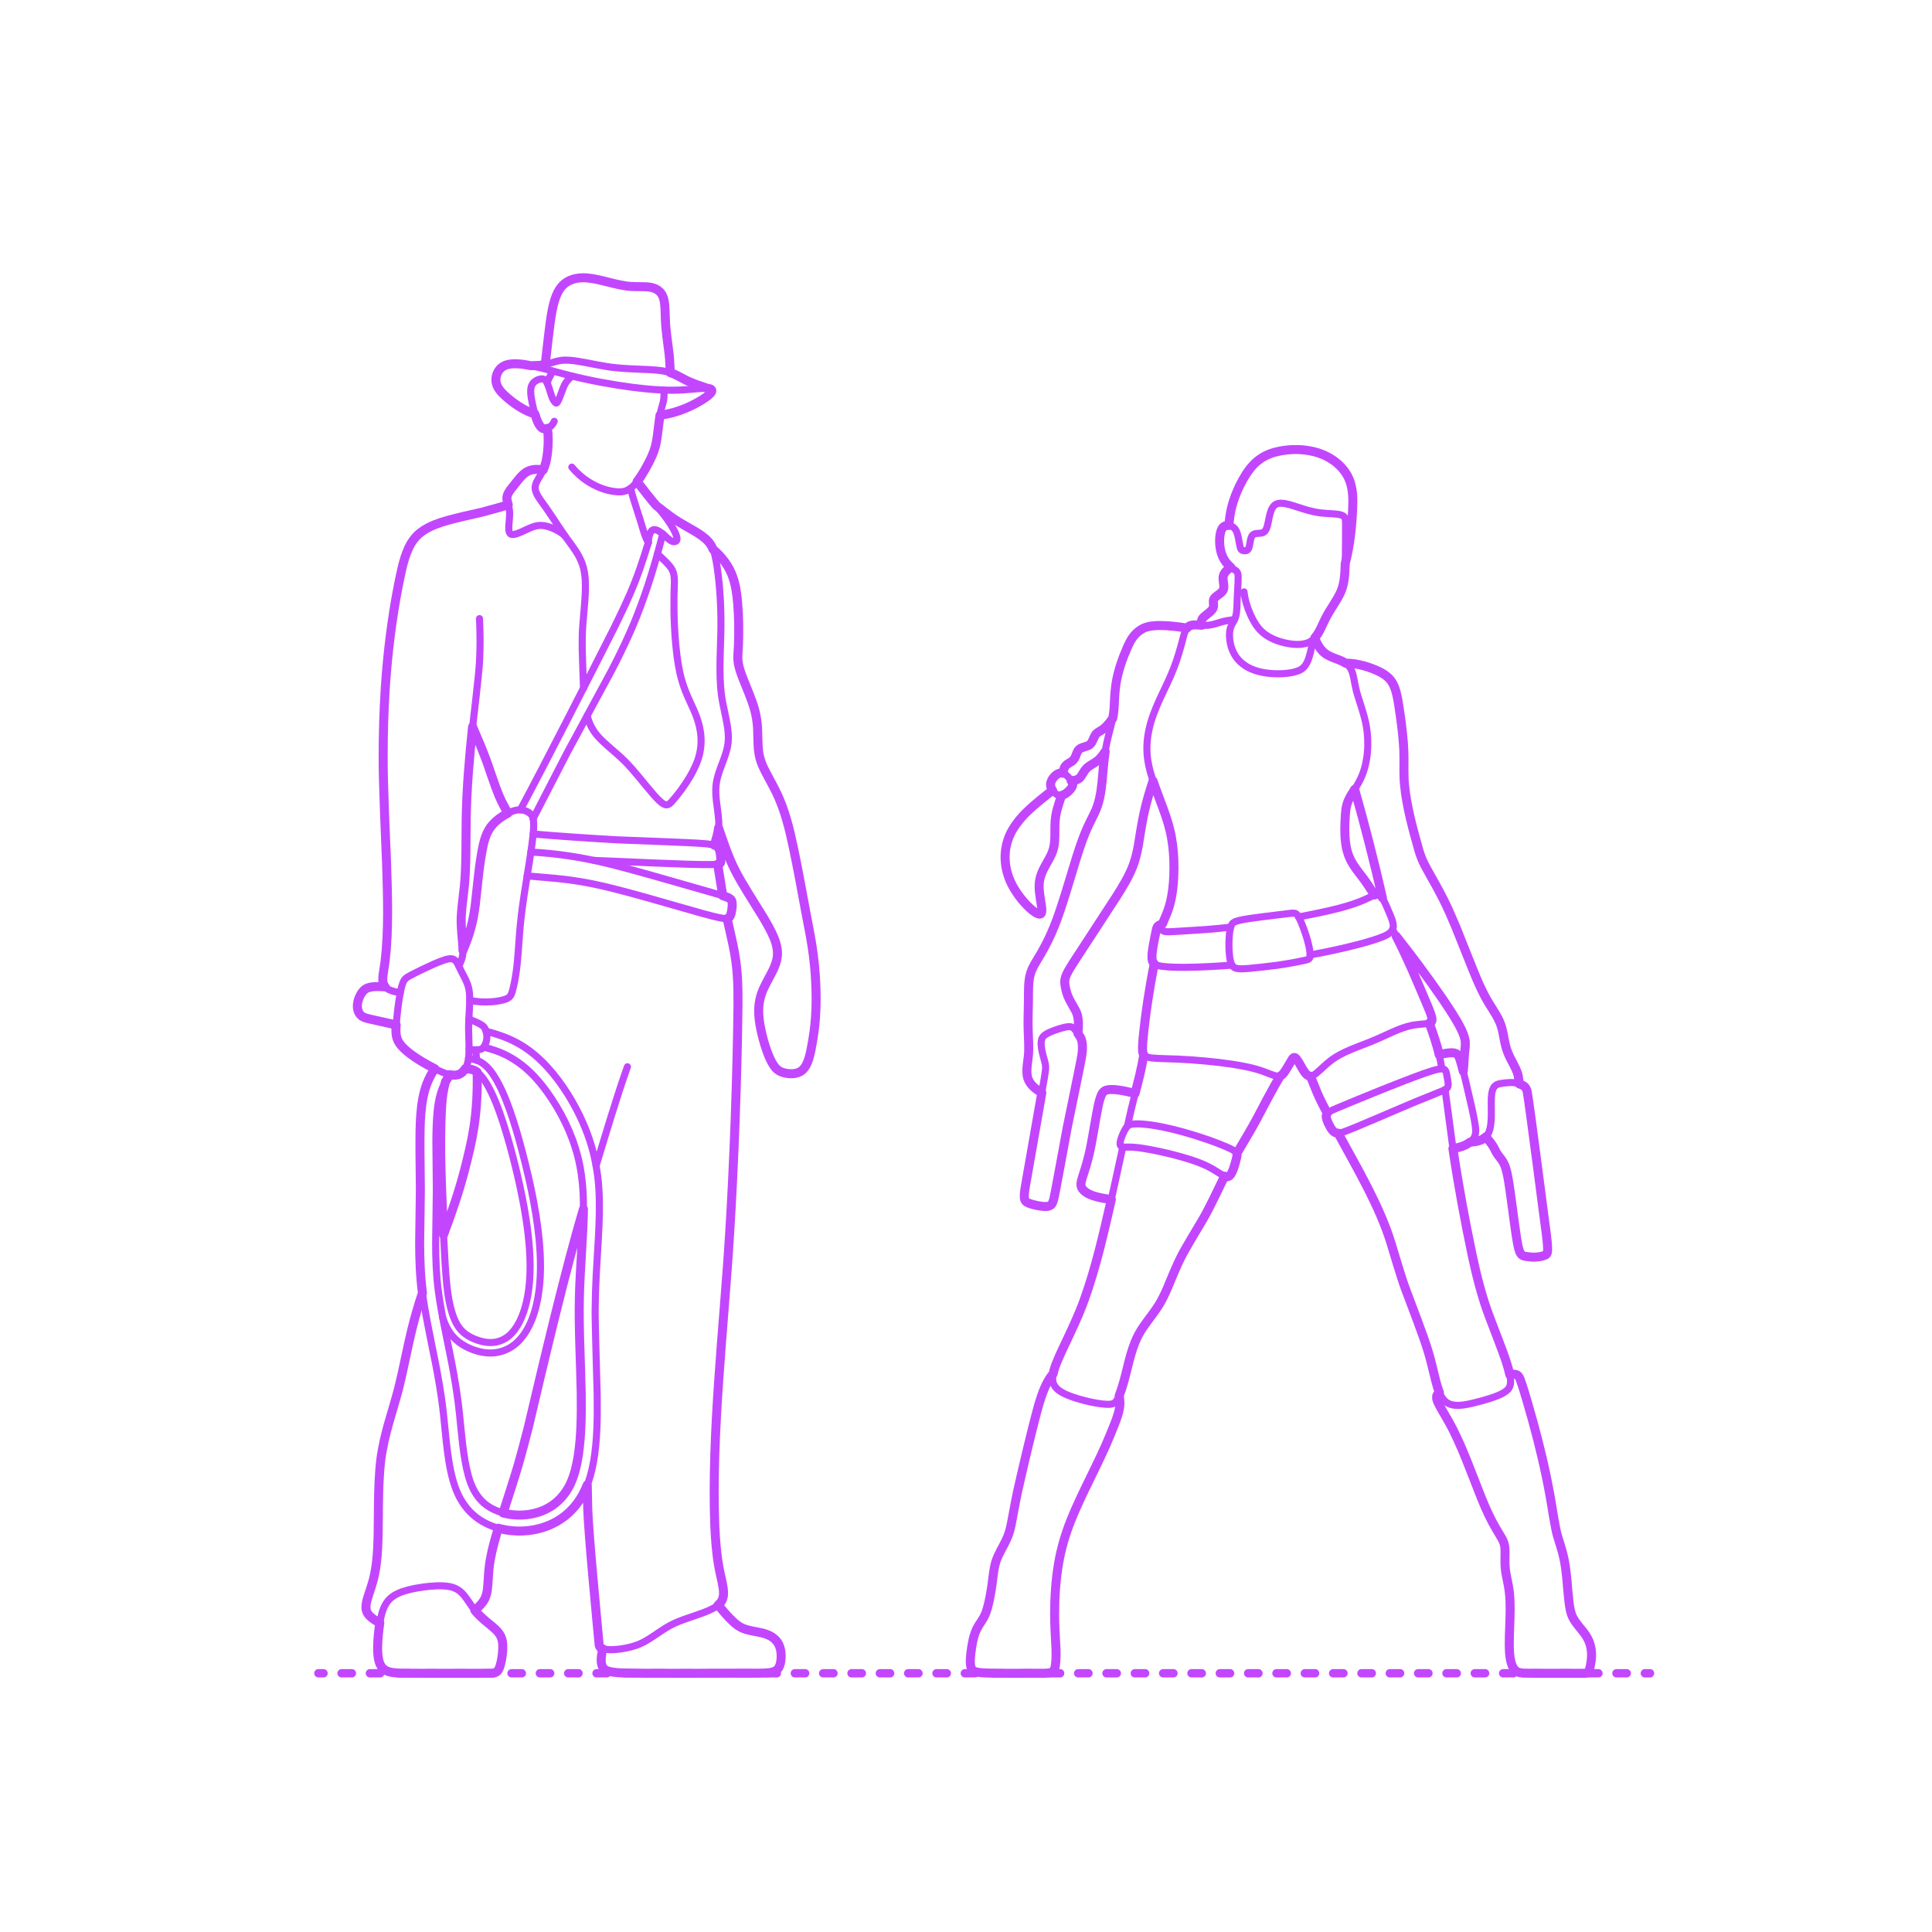 <?xml version="1.0" encoding="utf-8"?>
<!-- Generator: Adobe Illustrator 25.3.1, SVG Export Plug-In . SVG Version: 6.00 Build 0)  -->
<!DOCTYPE svg PUBLIC "-//W3C//DTD SVG 1.1//EN" "http://www.w3.org/Graphics/SVG/1.1/DTD/svg11.dtd">
<svg version="1.1" xmlns:x="http://ns.adobe.com/Extensibility/1.0/" xmlns:i="http://ns.adobe.com/AdobeIllustrator/10.0/" xmlns:graph="http://ns.adobe.com/Graphs/1.0/"
	 xmlns="http://www.w3.org/2000/svg" xmlns:xlink="http://www.w3.org/1999/xlink" xmlns:a="http://ns.adobe.com/AdobeSVGViewerExtensions/3.0/"
	 x="0px" y="0px" width="750px" height="750px" viewBox="0 0 750 750" enable-background="new 0 0 750 750" xml:space="preserve">
<g id="FILL-BACKGROUND">
	<rect fill="#FFFFFF" width="750" height="750"/>
</g>
<g id="N-TEXT">
</g>
<g id="_x32_D_x24_AG-DIAGRAM">
	<g id="POLYLINE_5_">
		<g>
			<g>
				
					<line fill="none" stroke="#C346FF" stroke-width="3.25" stroke-linecap="round" stroke-linejoin="round" x1="123.596" y1="649.562" x2="125.596" y2="649.562"/>
				
					<line fill="none" stroke="#C346FF" stroke-width="3.25" stroke-linecap="round" stroke-linejoin="round" stroke-dasharray="3.999,6.999" x1="132.595" y1="649.562" x2="635.029" y2="649.562"/>
				
					<line fill="none" stroke="#C346FF" stroke-width="3.25" stroke-linecap="round" stroke-linejoin="round" x1="638.529" y1="649.562" x2="640.529" y2="649.562"/>
			</g>
		</g>
	</g>
</g>
<g id="_x32_D_x24_AG-POP-CULTURE">
	<g id="POLYLINE_152_">
		
			<path fill="none" stroke="#C346FF" stroke-width="2.75" stroke-linecap="round" stroke-linejoin="round" stroke-miterlimit="10" d="
			M206.163,141.967c2.333-0.049,4.762-0.103,6.995-0.838c1.394-0.435,2.975-0.978,4.415-1.181c1.087-0.169,2.204-0.184,3.3-0.114
			c4.477,0.321,10.144,1.778,14.591,2.441c4.866,0.842,11.75,0.979,16.724,1.215c2.345,0.143,4.764,0.307,7.045,0.888
			c1.478,0.378,2.902,0.991,4.249,1.7c1.32,0.708,3.131,1.716,4.502,2.271c1.934,0.827,4.661,1.722,6.669,2.413"/>
	</g>
	<g id="POLYLINE_151_">
		
			<path fill="none" stroke="#C346FF" stroke-width="2.75" stroke-linecap="round" stroke-linejoin="round" stroke-miterlimit="10" d="
			M207.651,160.714c-3.756-1.155-7.118-3.348-10.135-5.825c-1.227-1.028-2.465-2.11-3.446-3.381c-0.649-0.843-1.184-1.8-1.415-2.846
			c-0.502-2.268,0.421-4.813,2.312-6.179c0.911-0.665,2.022-0.995,3.128-1.148c1.441-0.197,2.917-0.128,4.359,0.028
			c5.451,0.641,13.372,3.085,18.756,4.418c7.957,1.977,16.221,3.514,24.35,4.581c6.85,0.867,13.891,1.453,20.788,0.918
			c2.202-0.137,6.213-0.64,8.365-0.515c0.35,0.029,0.707,0.076,1.036,0.204c0.168,0.067,0.333,0.158,0.453,0.296
			c0.111,0.126,0.164,0.297,0.146,0.463c-0.023,0.226-0.139,0.431-0.265,0.616c-0.214,0.306-0.481,0.575-0.754,0.828
			c-0.527,0.482-1.125,0.924-1.711,1.33c-1.763,1.203-3.664,2.239-5.589,3.157c-3.72,1.772-7.715,3.008-11.808,3.524"/>
	</g>
	<g id="POLYLINE_150_">
		
			<path fill="none" stroke="#C346FF" stroke-width="2.75" stroke-linecap="round" stroke-linejoin="round" stroke-miterlimit="10" d="
			M212.445,148.785c0.207-0.997,0.637-1.941,1.148-2.817c0.326-0.612,0.603-1.315,0.857-1.961"/>
	</g>
	<g id="POLYLINE_149_">
		
			<path fill="none" stroke="#C346FF" stroke-width="2.75" stroke-linecap="round" stroke-linejoin="round" stroke-miterlimit="10" d="
			M215.162,163.55c-0.396,0.97-1.103,1.813-1.98,2.384c-0.44,0.281-0.938,0.499-1.463,0.541c-0.37,0.03-0.748-0.041-1.078-0.213
			c-0.322-0.164-0.594-0.413-0.825-0.688c-0.343-0.409-0.616-0.879-0.856-1.354c-1.156-2.396-1.754-5.052-2.321-7.639
			c-0.287-1.397-0.571-2.844-0.621-4.271c-0.022-0.759,0.022-1.535,0.244-2.266c0.141-0.464,0.362-0.909,0.67-1.285
			c0.45-0.55,1.051-0.965,1.695-1.257c0.416-0.187,0.858-0.326,1.31-0.392c0.308-0.043,0.628-0.054,0.932,0.017
			c0.542,0.119,0.939,0.524,1.22,0.982c0.83,1.402,1.357,3.609,1.879,5.16c0.308,0.952,0.68,1.914,1.335,2.684
			c0.145,0.163,0.314,0.419,0.517,0.503c0.071,0.028,0.153,0.025,0.221-0.009l0.007-0.004l0.007-0.004l0.007-0.004l0.007-0.004
			l0.007-0.004l0.007-0.005l0.008-0.005l0.008-0.005c0.125-0.09,0.218-0.218,0.304-0.343c0.437-0.685,0.731-1.477,1.031-2.229
			c0.63-1.591,1.322-3.966,2.289-5.37c0.633-0.925,1.495-1.711,2.299-2.486"/>
	</g>
	<g id="POLYLINE_148_">
		
			<path fill="none" stroke="#C346FF" stroke-width="2.75" stroke-linecap="round" stroke-linejoin="round" stroke-miterlimit="10" d="
			M211.662,141.522c0.623-4.968,1.699-15.985,2.64-20.733c0.305-1.57,0.67-3.18,1.174-4.697c0.552-1.654,1.282-3.284,2.383-4.65
			c0.895-1.119,2.069-2.009,3.377-2.593c1.45-0.653,3.045-0.952,4.629-1.008c2.487-0.088,4.977,0.42,7.39,0.971
			c2.819,0.67,6.969,1.819,9.8,2.192c2.041,0.299,4.763,0.271,6.842,0.299c1.246,0.034,2.528,0.101,3.724,0.479
			c1.271,0.392,2.439,1.176,3.176,2.295c0.479,0.711,0.772,1.533,0.961,2.365c0.272,1.203,0.361,2.472,0.422,3.703
			c0.087,2.218,0.137,5.327,0.373,7.521c0.226,2.5,0.96,7.544,1.233,10.056c0.23,2.01,0.324,4.886,0.397,6.932"/>
	</g>
	<g id="POLYLINE_147_">
		
			<path fill="none" stroke="#C346FF" stroke-width="2.75" stroke-linecap="round" stroke-linejoin="round" stroke-miterlimit="10" d="
			M221.977,181.337c3.617,4.381,8.618,7.661,14.147,9.03c1.075,0.263,2.187,0.454,3.29,0.543c0.977,0.078,1.977,0.06,2.931-0.184
			c1.472-0.36,2.742-1.276,3.77-2.364c1.082-1.135,2.013-2.437,2.869-3.749c1.237-1.915,2.371-3.988,3.377-6.033
			c0.749-1.526,1.45-3.117,1.913-4.755c1.111-3.978,1.293-8.758,1.977-12.823c0.13-0.802,0.301-1.636,0.516-2.419
			c0.202-0.759,0.631-2.037,0.776-2.814c0.276-1.422,0.273-2.895,0.18-4.336"/>
	</g>
	<g id="POLYLINE_146_">
		
			<path fill="none" stroke="#C346FF" stroke-width="2.75" stroke-linecap="round" stroke-linejoin="round" stroke-miterlimit="10" d="
			M210.884,182.438c-1.998-0.338-4.167-0.385-6.023,0.538c-1.452,0.738-2.567,1.984-3.592,3.222c-0.68,0.854-2.06,2.582-2.738,3.429
			c-0.497,0.65-0.99,1.328-1.339,2.07c-0.232,0.494-0.396,1.03-0.406,1.579c-0.013,0.525,0.095,1.049,0.224,1.555
			c0.257,0.966,0.616,2.105,0.736,3.093c0.263,1.968-0.119,4.155-0.217,6.128c-0.034,0.726-0.06,1.474,0.088,2.189
			c0.068,0.306,0.175,0.616,0.382,0.856l0.013,0.015l0.014,0.015l0.014,0.015l0.014,0.014l0.014,0.014l0.015,0.014l0.015,0.013
			l0.015,0.013l0.015,0.013l0.016,0.013l0.016,0.012l0.016,0.012l0.016,0.011l0.016,0.011l0.016,0.011l0.016,0.01l0.017,0.01
			l0.017,0.01l0.017,0.01l0.017,0.009l0.018,0.009c0.361,0.178,0.781,0.168,1.17,0.117c1.09-0.166,2.13-0.639,3.134-1.077
			c2.271-1.008,4.73-2.457,7.279-2.427c1.408,0.012,2.794,0.395,4.108,0.877c1.92,0.729,3.767,1.749,5.27,3.162"/>
	</g>
	<g id="POLYLINE_145_">
		
			<path fill="none" stroke="#C346FF" stroke-width="2.75" stroke-linecap="round" stroke-linejoin="round" stroke-miterlimit="10" d="
			M251.682,210.647c0.004-0.87,0.113-1.749,0.328-2.592c0.148-0.56,0.343-1.119,0.657-1.609c0.165-0.252,0.368-0.489,0.628-0.647
			c0.167-0.102,0.358-0.165,0.553-0.187c0.378-0.043,0.759,0.047,1.112,0.179c1.573,0.63,2.874,1.971,4.123,3.081
			c0.678,0.587,1.406,1.234,2.321,1.38c0.37,0.054,0.787,0.022,1.084-0.227c0.234-0.192,0.316-0.505,0.32-0.797
			c0.003-0.646-0.216-1.273-0.443-1.871c-2.185-5.217-6.862-10.097-10.402-14.458c-0.368-0.43-4.172-5.366-4.631-5.954"/>
	</g>
	<g id="POLYLINE_144_">
		
			<path fill="none" stroke="#C346FF" stroke-width="2.75" stroke-linecap="round" stroke-linejoin="round" stroke-miterlimit="10" d="
			M179.008,376.91c-0.098-0.194-0.806-1.717-0.917-1.952c-0.277-0.56-0.572-1.142-0.955-1.639c-0.223-0.289-0.483-0.559-0.793-0.756
			c-0.429-0.275-0.944-0.383-1.449-0.381c-0.79,0.004-1.568,0.214-2.317,0.447c-1.423,0.457-2.892,1.086-4.266,1.678
			c-3.065,1.361-6.315,2.935-9.272,4.512c-0.611,0.335-1.243,0.682-1.726,1.194c-0.423,0.444-0.709,1-0.93,1.568
			c-0.358,0.924-0.598,1.923-0.814,2.89c-0.947,4.591-1.436,9.436-1.815,14.106c-0.063,1.07-0.088,2.165,0.077,3.227
			c0.149,0.983,0.487,1.942,1.002,2.794c1.02,1.669,2.522,2.992,4.04,4.2c3.221,2.492,6.839,4.526,10.474,6.347
			c1.545,0.749,3.152,1.477,4.817,1.911c0.923,0.235,1.889,0.387,2.842,0.286c0.661-0.068,1.309-0.281,1.871-0.639
			c0.649-0.408,1.182-0.985,1.597-1.626c0.806-1.253,1.203-2.726,1.403-4.19c0.418-2.949,0.091-7.618,0.043-10.632
			c-0.022-1.219-0.005-2.673,0.046-3.891c0.113-2.583,0.472-7.132,0.348-9.658c-0.047-1.084-0.157-2.182-0.411-3.238
			c-0.479-2.116-1.696-4.236-2.694-6.151L179.008,376.91z"/>
	</g>
	<g id="POLYLINE_143_">
		
			<path fill="none" stroke="#C346FF" stroke-width="2.75" stroke-linecap="round" stroke-linejoin="round" stroke-miterlimit="10" d="
			M178.115,375.008l0.606-1.314c0.39-0.86,0.71-1.766,0.857-2.701c0.236-1.504,0.131-3.066,0.032-4.579
			c-0.179-2.253-0.576-6.198-0.582-8.409c-0.025-1.94,0.113-3.955,0.306-5.887l0.939-8.193c0.773-7.202,0.577-19.385,0.712-26.752
			c0.185-10.371,1.137-21.862,2.175-32.208c0.546-5.193,2.775-23.231,2.984-28.113c0.319-5.481,0.261-11.222,0-16.704"/>
	</g>
	<g id="POLYLINE_142_">
		
			<path fill="none" stroke="#C346FF" stroke-width="2.75" stroke-linecap="round" stroke-linejoin="round" stroke-miterlimit="10" d="
			M155.402,385.284c-1.157-0.101-2.32-0.309-3.418-0.694c-0.728-0.259-1.443-0.598-2.041-1.094c-0.337-0.28-0.633-0.617-0.841-1.004
			c-0.231-0.427-0.363-0.901-0.429-1.38c-0.166-1.257,0.028-2.567,0.203-3.815c0.878-4.985,1.297-10.209,1.456-15.26
			c0.746-24.271-2.1-52.01-1.511-76.297c0.262-15.309,1.385-30.872,3.673-46.015c0.743-4.905,1.708-10.392,2.715-15.25
			c0.486-2.297,1.089-5.089,1.784-7.344c0.678-2.221,1.521-4.44,2.745-6.423c0.855-1.394,1.935-2.664,3.201-3.702
			c1.685-1.396,3.652-2.43,5.671-3.255c3.059-1.251,6.385-2.081,9.59-2.869c1.08-0.325,8.74-1.943,9.567-2.228
			c2.654-0.681,6.93-1.907,9.556-2.677"/>
	</g>
	<g id="POLYLINE_141_">
		
			<path fill="none" stroke="#C346FF" stroke-width="2.75" stroke-linecap="round" stroke-linejoin="round" stroke-miterlimit="10" d="
			M153.805,397.875l-10.325-2.312c-1.089-0.274-2.269-0.505-3.158-1.235c-0.789-0.633-1.286-1.576-1.475-2.56
			c-0.186-0.946-0.12-1.928,0.085-2.865c0.262-1.18,0.738-2.316,1.403-3.325c0.418-0.627,0.912-1.226,1.554-1.635
			c0.748-0.482,1.632-0.705,2.505-0.827c1.699-0.223,3.449-0.127,5.153,0.003"/>
	</g>
	<g id="POLYLINE_140_">
		
			<path fill="none" stroke="#C346FF" stroke-width="2.75" stroke-linecap="round" stroke-linejoin="round" stroke-miterlimit="10" d="
			M182.092,407.371c1.21,0.129,2.455,0.25,3.67,0.125c0.491-0.057,0.993-0.161,1.42-0.421c0.31-0.186,0.55-0.467,0.739-0.771
			c0.346-0.547,0.61-1.15,0.793-1.77c0.355-1.188,0.388-2.467,0.115-3.675c-0.157-0.685-0.399-1.364-0.783-1.956
			c-0.227-0.345-0.538-0.627-0.873-0.864c-1.51-1.012-3.491-1.741-5.168-2.458"/>
	</g>
	<g id="POLYLINE_139_">
		
			<path fill="none" stroke="#C346FF" stroke-width="2.75" stroke-linecap="round" stroke-linejoin="round" stroke-miterlimit="10" d="
			M187.804,406.478c2.822,0.734,5.651,1.622,8.273,2.909c3.346,1.626,6.429,3.798,9.156,6.324c3.457,3.212,6.388,6.99,8.996,10.91
			c5.136,7.799,9.012,16.523,10.825,25.706c0.926,4.598,1.346,9.337,1.42,14.023c0.175,9.279-1.085,23.548-1.416,32.896
			c-0.902,18.867,1.444,39.259,0.255,58.114c-0.399,5.484-1.08,11.066-2.902,16.279c-2.906,8.225-9.33,13.423-18.035,14.371
			c-4.269,0.461-8.703-0.14-12.596-1.988c-1.321-0.629-2.581-1.408-3.704-2.347c-0.954-0.798-1.81-1.726-2.552-2.723
			c-1.805-2.418-2.96-5.265-3.753-8.161c-1.981-7.308-2.613-16.483-3.412-24.05c-0.497-4.827-1.291-10.194-2.14-14.97
			c-1.691-9.78-4.875-23.07-6.099-32.881c-0.788-6.064-1-12.376-0.999-18.49l0.268-20.5l-0.173-18.642
			c0.021-3.761,0.098-7.812,0.454-11.548c0.257-2.566,0.654-5.162,1.425-7.628c0.777-2.487,2.096-4.781,3.586-6.906"/>
	</g>
	<g id="POLYLINE_138_">
		
			<path fill="none" stroke="#C346FF" stroke-width="2.75" stroke-linecap="round" stroke-linejoin="round" stroke-miterlimit="10" d="
			M168.772,414.859c-1.158,1.754-2.176,3.631-2.946,5.588c-0.74,1.865-1.265,3.841-1.647,5.809
			c-0.413,2.129-0.667,4.362-0.829,6.526c-0.589,6.925-0.166,22.002-0.155,29.114l-0.277,20.601
			c0.012,5.845,0.202,11.887,0.876,17.688c0.868,8.137,3.613,20.674,5.224,28.847c1.07,5.468,2.162,11.756,2.834,17.256
			c0.564,4.596,1.219,12.499,1.829,17.071c0.689,5.015,1.525,10.13,3.348,14.873c1.641,4.255,4.326,8.176,8.002,10.918
			c5.803,4.338,13.397,5.846,20.513,4.958c3.275-0.41,6.508-1.348,9.449-2.854c2.858-1.452,5.446-3.442,7.579-5.836
			c1.861-2.076,3.386-4.454,4.559-6.981c1.577-3.392,2.561-7.053,3.236-10.723c1.558-8.671,1.551-17.788,1.454-26.581
			c-0.101-4.425-0.882-29.154-0.781-32.86c0.023-4.015,0.204-9.214,0.407-13.249c0.581-11.861,2.097-26.748,0.572-38.449
			c-0.607-4.848-1.684-9.693-3.243-14.324c-2.092-6.19-4.995-12.133-8.469-17.663c-4.598-7.215-10.261-14.021-17.576-18.6
			c-4.298-2.689-9.143-4.417-14.039-5.656"/>
	</g>
	<g id="POLYLINE_137_">
		
			<path fill="none" stroke="#C346FF" stroke-width="2.75" stroke-linecap="round" stroke-linejoin="round" stroke-miterlimit="10" d="
			M182.342,388.326c2.812,0.617,5.736,0.782,8.605,0.556c1.789-0.158,3.605-0.417,5.308-1.004c0.734-0.262,1.457-0.663,1.899-1.324
			c0.286-0.415,0.47-0.894,0.622-1.371c0.811-2.775,1.302-5.683,1.704-8.543c0.499-3.362,0.925-10.567,1.195-14.058
			c0.36-4.63,0.985-9.806,1.674-14.403c0.818-5.695,3.48-20.626,3.772-26.171c0.056-1.07,0.085-2.183-0.025-3.25
			c-0.088-0.812-0.24-1.658-0.719-2.339c-0.248-0.354-0.579-0.645-0.933-0.89c-0.363-0.251-0.753-0.471-1.158-0.645
			c-0.944-0.411-1.992-0.568-3.016-0.486c-1.065,0.08-2.099,0.402-3.08,0.811c-1.697,0.717-3.292,1.699-4.741,2.834
			c-1.198,0.947-2.32,2.026-3.187,3.29c-1.27,1.836-1.999,3.993-2.538,6.143c-1.682,7.265-2.312,16.213-3.211,23.655
			c-0.363,2.949-0.879,5.953-1.649,8.822c-0.807,3.039-1.903,6.06-3.144,8.947"/>
	</g>
	<g id="POLYLINE_136_">
		
			<path fill="none" stroke="#C346FF" stroke-width="2.75" stroke-linecap="round" stroke-linejoin="round" stroke-miterlimit="10" d="
			M206.951,317.815l13.14-25.479l17.201-31.81c3.594-6.887,7.148-14.28,9.984-21.502c4.058-10.217,7.32-21.099,9.997-31.765"/>
	</g>
	<g id="POLYLINE_135_">
		
			<path fill="none" stroke="#C346FF" stroke-width="2.75" stroke-linecap="round" stroke-linejoin="round" stroke-miterlimit="10" d="
			M251.682,210.647c-2.014,6.64-4.326,13.566-7.109,19.913c-1.763,4.071-4.137,9.042-6.1,13.031
			c-9.422,18.666-26.574,52.32-36.469,70.789"/>
	</g>
	<g id="POLYLINE_134_">
		
			<path fill="none" stroke="#C346FF" stroke-width="2.75" stroke-linecap="round" stroke-linejoin="round" stroke-miterlimit="10" d="
			M212.531,166.275c0.337,2.466,0.365,4.986,0.201,7.468c-0.167,2.488-0.512,5.007-1.324,7.373c-0.24,0.697-0.535,1.39-0.875,2.044
			c-0.488,0.954-1.237,2.121-1.764,3.058c-0.575,1.033-1.118,2.177-1.029,3.389c0.043,0.629,0.232,1.242,0.482,1.819
			c0.433,0.993,1.051,1.921,1.668,2.808c2.982,3.964,6.517,9.618,9.35,13.702c1.58,2.218,4.182,5.562,5.432,7.931
			c0.75,1.379,1.363,2.846,1.773,4.363c0.867,3.256,0.881,6.69,0.76,10.037c-0.129,3.512-0.758,9.389-0.999,12.927
			c-0.198,2.943-0.238,6.106-0.185,9.058c0.074,2.245,0.4,12.923,0.505,14.924"/>
	</g>
	<g id="POLYLINE_133_">
		
			<path fill="none" stroke="#C346FF" stroke-width="2.75" stroke-linecap="round" stroke-linejoin="round" stroke-miterlimit="10" d="
			M227.921,277.791c0.387,1.467,0.894,2.923,1.584,4.276c0.635,1.244,1.443,2.414,2.345,3.479c1.292,1.534,2.843,2.938,4.352,4.26
			c2.017,1.737,4.546,3.902,6.402,5.765c3.656,3.632,7.863,9.201,11.276,13.098c0.706,0.787,1.464,1.613,2.249,2.321
			c0.496,0.443,1.02,0.879,1.614,1.186c0.383,0.197,0.822,0.326,1.254,0.251c0.659-0.117,1.165-0.61,1.616-1.071
			c2.71-3.009,5.132-6.346,7.202-9.825c1.615-2.769,3.04-5.719,3.763-8.857c0.658-2.831,0.745-5.791,0.316-8.664
			c-0.404-2.782-1.299-5.49-2.423-8.06l-2.49-5.518c-1.014-2.322-1.909-4.756-2.556-7.206c-0.748-2.821-1.243-5.798-1.623-8.691
			c-0.953-7.613-1.264-15.472-1.16-23.14l0.153-5.133c0.023-1.566-0.029-3.195-0.674-4.648c-0.336-0.775-0.828-1.476-1.37-2.121
			c-1.258-1.497-3.119-3.099-4.517-4.472"/>
	</g>
	<g id="POLYLINE_132_">
		
			<path fill="none" stroke="#C346FF" stroke-width="2.75" stroke-linecap="round" stroke-linejoin="round" stroke-miterlimit="10" d="
			M251.682,210.647c-0.854-1.509-1.447-3.172-1.957-4.824c-1.407-5.038-3.68-11.195-4.956-16.262"/>
	</g>
	<g id="POLYLINE_131_">
		
			<path fill="none" stroke="#C346FF" stroke-width="2.75" stroke-linecap="round" stroke-linejoin="round" stroke-miterlimit="10" d="
			M183.455,282.159c1.922,4.431,4.021,9.384,5.659,13.915c1.148,3.233,3.232,9.611,4.547,12.684c0.974,2.326,2.26,4.72,3.492,6.925"
			/>
	</g>
	<g id="POLYLINE_130_">
		
			<path fill="none" stroke="#C346FF" stroke-width="2.75" stroke-linecap="round" stroke-linejoin="round" stroke-miterlimit="10" d="
			M184.326,625.11c-1.217-1.506-2.543-3.655-3.712-5.204c-0.795-1.044-1.701-2.037-2.821-2.739
			c-1.153-0.736-2.489-1.145-3.834-1.348c-3.1-0.436-6.292-0.147-9.385,0.227c-2.074,0.279-4.219,0.663-6.242,1.197
			c-1.32,0.352-2.651,0.777-3.89,1.359c-1.02,0.479-1.995,1.079-2.836,1.831c-0.824,0.734-1.516,1.62-2.045,2.587
			c-0.678,1.237-1.134,2.597-1.487,3.959c-0.568,2.206-0.871,4.565-1.109,6.831c-0.241,2.443-0.44,4.976-0.331,7.43
			c0.068,1.344,0.211,2.71,0.618,3.998c0.232,0.722,0.564,1.423,1.042,2.016c0.395,0.492,0.89,0.903,1.444,1.204
			c0.763,0.417,1.62,0.635,2.472,0.778c1.555,0.253,3.196,0.282,4.77,0.313l32.544,0.015c0.477-0.019,1.15,0.014,1.618-0.037
			c0.485-0.039,0.983-0.122,1.414-0.362c0.495-0.27,0.843-0.739,1.092-1.234c0.417-0.843,0.659-1.774,0.871-2.687
			c0.394-1.798,0.626-3.648,0.671-5.488c0.027-1.473-0.094-2.994-0.694-4.357c-0.6-1.353-1.642-2.458-2.74-3.427
			c-1.158-1.016-2.873-2.353-4.024-3.376C186.522,627.525,185.342,626.366,184.326,625.11z"/>
	</g>
	<g id="POLYLINE_129_">
		
			<path fill="none" stroke="#C346FF" stroke-width="2.75" stroke-linecap="round" stroke-linejoin="round" stroke-miterlimit="10" d="
			M181.875,410.921c1.721,0.142,3.442,0.59,4.925,1.493c2.581,1.559,4.365,4.134,5.87,6.686c1.556,2.689,2.847,5.611,3.981,8.504
			c1.798,4.605,3.365,9.617,4.714,14.376c3.512,12.771,6.621,25.948,7.923,39.144c0.694,7.467,0.847,15.104-0.451,22.514
			c-0.665,3.742-1.706,7.475-3.382,10.897c-1.391,2.826-3.243,5.499-5.733,7.463c-2.548,2.007-5.751,3.173-8.996,3.235
			c-3.5,0.071-6.964-0.978-10.038-2.608c-1.799-0.964-3.475-2.203-4.824-3.742c-1.9-2.142-3.16-4.779-4.042-7.484"/>
	</g>
	<g id="POLYLINE_128_">
		
			<path fill="none" stroke="#C346FF" stroke-width="2.75" stroke-linecap="round" stroke-linejoin="round" stroke-miterlimit="10" d="
			M172.941,419.907c-0.855,3.085-1.305,6.319-1.495,9.512c-0.437,6.269-0.41,13.262-0.338,19.567
			c0.191,12.897,0.98,29.143,1.718,42.074c0.357,5.085,0.719,10.525,1.846,15.496c0.509,2.214,1.141,4.436,2.138,6.484
			c0.788,1.62,1.839,3.138,3.218,4.311c1.039,0.89,2.241,1.59,3.481,2.161c1.331,0.606,2.738,1.078,4.171,1.372
			c1.615,0.331,3.304,0.413,4.927,0.091c1.803-0.353,3.503-1.191,4.911-2.366c1.794-1.509,3.139-3.495,4.195-5.571
			c6.18-12.557,4.099-30.969,1.738-44.423c-1.979-10.788-4.684-21.775-7.968-32.241c-1.789-5.427-3.726-10.982-6.676-15.901
			c-0.66-1.069-1.403-2.125-2.249-3.056c-0.645-0.713-1.386-1.361-2.25-1.794c-1.141-0.583-2.449-0.713-3.713-0.732"/>
	</g>
	<g id="POLYLINE_127_">
		
			<path fill="none" stroke="#C346FF" stroke-width="2.75" stroke-linecap="round" stroke-linejoin="round" stroke-miterlimit="10" d="
			M147.45,630.014c-1.366-0.75-2.759-1.541-3.871-2.649c-0.603-0.606-1.117-1.332-1.351-2.162c-0.188-0.661-0.201-1.361-0.132-2.041
			c0.113-1.085,0.419-2.164,0.734-3.205l1.393-4.301c2.054-6.234,2.391-12.928,2.57-19.445c0.229-10.004-0.221-23.881,1.687-33.59
			c1.42-8.059,4.458-16.416,6.45-24.346c1.591-6.416,3.437-16.083,5.036-22.493c1.124-4.588,2.542-9.392,4.035-13.873"/>
	</g>
	<g id="POLYLINE_126_">
		
			<path fill="none" stroke="#C346FF" stroke-width="2.75" stroke-linecap="round" stroke-linejoin="round" stroke-miterlimit="10" d="
			M172.175,479.301c3.062-8.164,6.044-16.833,8.222-25.269c1.33-5.174,2.711-10.845,3.533-16.115
			c1.121-7.13,1.467-14.515,1.3-21.728"/>
	</g>
	<g id="POLYLINE_125_">
		
			<path fill="none" stroke="#C346FF" stroke-width="2.75" stroke-linecap="round" stroke-linejoin="round" stroke-miterlimit="10" d="
			M185.024,411.574c-0.08-1.263-0.203-2.767-0.33-4.026"/>
	</g>
	<g id="POLYLINE_124_">
		
			<path fill="none" stroke="#C346FF" stroke-width="2.75" stroke-linecap="round" stroke-linejoin="round" stroke-miterlimit="10" d="
			M184.326,625.11c1.693-1.479,3.427-3.101,4.225-5.257c0.557-1.494,0.715-3.125,0.842-4.704c0.194-3.027,0.381-6.838,0.95-9.79
			c0.729-4.045,1.909-8.181,3.096-12.116"/>
	</g>
	<g id="POLYLINE_123_">
		
			<path fill="none" stroke="#C346FF" stroke-width="2.75" stroke-linecap="round" stroke-linejoin="round" stroke-miterlimit="10" d="
			M195.299,587.324c1.078-3.367,4.73-14.665,5.639-17.847c1.265-4.226,3.033-10.99,4.14-15.312
			c5.724-24.321,14.392-61.153,21.409-84.773"/>
	</g>
	<g id="POLYLINE_122_">
		
			<path fill="none" stroke="#C346FF" stroke-width="2.75" stroke-linecap="round" stroke-linejoin="round" stroke-miterlimit="10" d="
			M231.403,452.547c3.467-11.443,8.162-27.259,12.164-38.425"/>
	</g>
	<g id="POLYLINE_121_">
		
			<path fill="none" stroke="#C346FF" stroke-width="2.75" stroke-linecap="round" stroke-linejoin="round" stroke-miterlimit="10" d="
			M204.62,340.024c2.815,0.252,11.529,0.941,14.103,1.279c3.735,0.436,7.753,1.081,11.44,1.828
			c10.913,2.151,31.351,8.364,42.31,11.406c2.714,0.71,5.754,1.606,8.523,2.014c0.396,0.047,0.805,0.083,1.202,0.025
			c0.292-0.042,0.579-0.154,0.797-0.355c0.301-0.276,0.477-0.659,0.621-1.034c0.222-0.596,0.358-1.231,0.46-1.858
			c0.118-0.757,0.186-1.537,0.174-2.304c-0.019-0.579-0.046-1.206-0.384-1.699c-0.146-0.211-0.347-0.378-0.559-0.519
			c-0.336-0.222-0.712-0.391-1.084-0.542c-0.707-0.283-1.496-0.522-2.227-0.741c-10.688-2.996-35.354-10.321-45.862-12.712
			c-9.152-2.171-18.653-3.538-28.042-4.056"/>
	</g>
	<g id="POLYLINE_120_">
		
			<path fill="none" stroke="#C346FF" stroke-width="2.75" stroke-linecap="round" stroke-linejoin="round" stroke-miterlimit="10" d="
			M206.989,323.751c9.411,0.837,23.086,1.747,32.58,2.268c5.557,0.252,28.076,1.014,33.167,1.429
			c1.254,0.111,2.632,0.219,3.865,0.453c0.639,0.125,1.298,0.304,1.809,0.728c0.427,0.342,0.712,0.828,0.891,1.339
			c0.248,0.711,0.353,1.474,0.435,2.22c0.071,0.761,0.132,1.545,0.079,2.308c-0.014,0.132-0.036,0.266-0.088,0.389
			c-0.127,0.319-0.467,0.441-0.776,0.513c-0.824,0.175-1.703,0.19-2.543,0.221c-7.548,0.222-37.791-1.34-45.831-1.605"/>
	</g>
	<g id="POLYLINE_119_">
		
			<path fill="none" stroke="#C346FF" stroke-width="2.75" stroke-linecap="round" stroke-linejoin="round" stroke-miterlimit="10" d="
			M277.309,328.072l0.776-2.539c0.485-1.64,0.86-3.343,0.934-5.056c0.141-2.612-0.57-6.553-0.871-9.174
			c-0.226-1.986-0.37-4.018-0.216-6.014c0.101-1.355,0.371-2.707,0.737-4.014c1.035-3.731,3.041-7.7,3.765-11.515
			c0.673-3.4,0.161-6.91-0.495-10.273l-1.258-6.085c-1.845-8.607-1.027-19.063-0.851-27.858c0.166-8.538-0.227-17.201-1.475-25.652
			c-0.235-1.475-0.505-3.078-0.872-4.524c-0.299-1.171-0.692-2.339-1.283-3.397c-1.512-2.746-4.313-4.426-6.92-6.003
			c-2.1-1.22-5.7-3.201-7.657-4.556c-2.131-1.424-4.835-3.585-6.879-5.173"/>
	</g>
	<g id="POLYLINE_118_">
		
			<path fill="none" stroke="#C346FF" stroke-width="2.75" stroke-linecap="round" stroke-linejoin="round" stroke-miterlimit="10" d="
			M278.951,321.405c1.817,5.38,3.752,11.175,6.318,16.232c2.301,4.76,8.046,13.565,10.85,18.174
			c1.555,2.617,3.157,5.368,4.323,8.179c0.831,2.022,1.439,4.19,1.38,6.393c-0.044,2.78-1.247,5.367-2.524,7.781
			c-1.812,3.417-3.975,7.051-4.514,10.935c-0.548,3.551-0.114,7.185,0.616,10.679c0.752,3.493,1.743,7.014,3.131,10.31
			c0.515,1.195,1.093,2.4,1.821,3.481c0.487,0.72,1.065,1.395,1.779,1.901c1.083,0.771,2.412,1.102,3.714,1.273
			c2.05,0.254,4.384-0.021,5.896-1.559c1.203-1.234,1.842-2.893,2.338-4.513c0.774-2.644,1.205-5.564,1.664-8.281
			c1.431-8.83,1.288-17.887,0.53-26.776c-0.352-4.078-0.986-8.364-1.715-12.397c-2.237-11.08-6.084-34.615-9.244-45.211
			c-1.204-4.19-2.807-8.327-4.83-12.192c-1.609-3.184-3.975-6.989-5.133-10.376c-0.522-1.552-0.818-3.19-0.962-4.819
			c-0.287-3.505-0.066-7.529-0.598-11.016c-0.728-5.574-3.381-11.086-5.393-16.285c-0.791-2.095-1.612-4.253-1.864-6.491
			c-0.234-1.846,0.064-4.603,0.149-6.476c0.207-5.272,0.119-10.766-0.293-16.025c-0.294-3.482-0.755-7.024-1.909-10.337
			c-1.445-4.25-4.308-7.887-7.689-10.784"/>
	</g>
	<g id="POLYLINE_117_">
		
			<path fill="none" stroke="#C346FF" stroke-width="2.75" stroke-linecap="round" stroke-linejoin="round" stroke-miterlimit="10" d="
			M227.975,576.455l0.204,9.636c0.244,8.945,3.55,42.716,4.371,52.2c0.061,0.394,0.147,0.804,0.389,1.131
			c0.183,0.25,0.454,0.419,0.738,0.534c0.397,0.16,0.822,0.246,1.244,0.31c2.03,0.271,4.114,0.105,6.136-0.16
			c2.856-0.407,5.712-1.127,8.309-2.406c3.115-1.51,6.041-3.871,8.989-5.668c2.222-1.388,4.653-2.471,7.118-3.35
			c2.188-0.779,7.464-2.508,9.503-3.424c1.027-0.449,2.056-0.953,2.99-1.575c0.646-0.434,1.263-0.935,1.753-1.544
			c0.432-0.536,0.75-1.166,0.933-1.829c0.246-0.885,0.27-1.82,0.206-2.732c-0.258-2.956-1.251-6.23-1.757-9.152
			c-1.294-7.206-1.62-14.755-1.799-22.068c-0.296-16.088,0.612-33.859,1.642-49.95c2.459-30.253,5.326-69.186,6.437-99.383
			c0.148-11.451,1.479-45.235,0.977-56.108c-0.19-4.621-0.796-9.311-1.734-13.839l-2.34-10.515"/>
	</g>
	<g id="POLYLINE_116_">
		
			<path fill="none" stroke="#C346FF" stroke-width="2.75" stroke-linecap="round" stroke-linejoin="round" stroke-miterlimit="10" d="
			M280.582,347.7c-0.518-3.029-1.505-9.188-1.97-12.238"/>
	</g>
	<g id="POLYLINE_115_">
		
			<path fill="none" stroke="#C346FF" stroke-width="2.75" stroke-linecap="round" stroke-linejoin="round" stroke-miterlimit="10" d="
			M234.007,640.071c-0.291,1.243-0.539,2.524-0.608,3.8c-0.038,0.758-0.016,1.531,0.166,2.27c0.128,0.518,0.347,1.022,0.689,1.436
			c0.324,0.397,0.753,0.699,1.218,0.91c0.574,0.262,1.201,0.406,1.819,0.518c1.407,0.254,2.904,0.364,4.333,0.432
			c0.992,0.045,2.787,0.084,3.804,0.097c0,0,46.676,0.02,46.676,0.02c1.761-0.023,3.938-0.006,5.689-0.145
			c1.141-0.1,2.329-0.26,3.332-0.848c0.389-0.232,0.732-0.541,0.999-0.906c0.344-0.466,0.571-1.012,0.731-1.566
			c0.286-1.009,0.392-2.068,0.397-3.114c-0.006-1.546-0.237-3.128-0.908-4.533c-0.496-1.03-1.255-1.928-2.164-2.619
			c-3.233-2.483-7.697-2.16-11.374-3.551c-1.539-0.56-2.887-1.539-4.086-2.638c-2.137-1.97-4.094-4.314-5.956-6.546"/>
	</g>
	<g id="POLYLINE_114_">
		
			<path fill="none" stroke="#C346FF" stroke-width="2.75" stroke-linecap="round" stroke-linejoin="round" stroke-miterlimit="10" d="
			M509.647,248.372c-0.33,2.24-0.783,4.522-1.446,6.688c-0.383,1.189-0.847,2.385-1.599,3.394c-0.404,0.539-0.907,1.005-1.477,1.364
			c-0.774,0.492-1.653,0.804-2.537,1.037c-1.446,0.374-2.962,0.557-4.451,0.652c-1.987,0.117-4.024,0.059-6.001-0.176
			c-2.193-0.266-4.387-0.756-6.413-1.652c-2.317-1.013-4.422-2.589-5.88-4.67c-1.691-2.411-2.515-5.406-2.557-8.335
			c-0.003-0.971,0.085-1.958,0.366-2.891c0.263-0.912,0.829-1.853,1.289-2.682c0.395-0.707,0.702-1.468,0.867-2.262
			c0.428-1.958,0.395-4.662,0.484-6.672c0.076-1.76,0.366-6.3,0.357-7.989c-0.004-0.384-0.013-0.784-0.073-1.163
			c-0.042-0.266-0.114-0.531-0.238-0.772c-0.12-0.235-0.288-0.446-0.484-0.622c-0.32-0.293-0.881-0.596-1.249-0.83
			c-0.924-0.582-1.724-1.349-2.409-2.196c-1.145-1.418-1.947-3.108-2.338-4.887c-0.272-1.213-0.397-2.464-0.398-3.706
			c0.004-1.122,0.101-2.258,0.382-3.347c0.23-0.855,0.578-1.764,1.331-2.289c0.442-0.31,0.992-0.431,1.526-0.413
			c0.858,0.02,1.707,0.353,2.333,0.944c0.636,0.586,1.014,1.391,1.272,2.204c0.397,1.23,0.62,2.708,0.851,3.985
			c0.098,0.527,0.199,1.096,0.363,1.606c0.096,0.287,0.221,0.585,0.462,0.781c0.229,0.186,0.53,0.247,0.815,0.296
			c0.439,0.069,0.917,0.058,1.311-0.168c0.289-0.162,0.491-0.443,0.619-0.743c0.188-0.434,0.286-0.911,0.377-1.374
			c0.197-1.029,0.336-2.348,0.821-3.283c0.138-0.259,0.323-0.498,0.564-0.668c0.734-0.507,1.746-0.456,2.598-0.538
			c0.466-0.043,0.947-0.103,1.367-0.324c0.418-0.22,0.732-0.595,0.959-1.003c0.296-0.533,0.477-1.127,0.629-1.714
			c0.442-1.769,0.68-3.793,1.308-5.511c0.371-1.011,0.906-2.053,1.86-2.621c0.592-0.349,1.292-0.464,1.972-0.473
			c1.185-0.009,2.362,0.261,3.5,0.566c2.953,0.851,6.19,2.08,9.195,2.714c0.981,0.213,2,0.386,2.997,0.504
			c1.176,0.143,3.469,0.261,4.671,0.334c1.077,0.088,2.199,0.158,3.23,0.504c0.379,0.133,0.754,0.32,1.021,0.627
			c0.253,0.285,0.387,0.654,0.456,1.024c0.063,0.326,0.082,0.67,0.094,1.001c0.023,3.185-0.013,10.098-0.053,13.214
			c-0.095,3.328-0.068,6.884-0.662,10.163c-0.215,1.149-0.534,2.301-0.968,3.387c-0.394,0.991-0.903,1.963-1.435,2.887
			c-1.008,1.743-2.965,4.694-3.941,6.449c-0.776,1.358-1.743,3.481-2.419,4.908c-0.655,1.34-1.361,2.709-2.332,3.85
			c-0.708,0.843-1.601,1.537-2.623,1.956c-1.458,0.61-3.066,0.771-4.634,0.736c-2.102-0.06-4.199-0.46-6.212-1.058
			c-3.197-0.967-6.315-2.593-8.467-5.205c-1.338-1.613-2.334-3.492-3.195-5.394c-1.226-2.774-2.155-5.722-2.474-8.746"/>
	</g>
	<g id="POLYLINE_113_">
		
			<path fill="none" stroke="#C346FF" stroke-width="2.75" stroke-linecap="round" stroke-linejoin="round" stroke-miterlimit="10" d="
			M477.064,203.982c0.182-2.361,0.497-4.767,1.078-7.064c0.741-2.948,1.862-5.839,3.196-8.567c1.488-2.971,3.221-5.895,5.57-8.27
			c1.277-1.28,2.763-2.358,4.384-3.162c2.411-1.195,5.071-1.837,7.731-2.17c4.206-0.497,8.549-0.237,12.603,1.029
			c2.591,0.822,5.048,2.109,7.158,3.826c2.438,1.975,4.416,4.583,5.379,7.589c1.217,3.686,1.091,7.677,0.882,11.506
			c-0.345,6.724-1.119,13.553-2.822,20.076"/>
	</g>
	<g id="POLYLINE_112_">
		
			<path fill="none" stroke="#C346FF" stroke-width="2.75" stroke-linecap="round" stroke-linejoin="round" stroke-miterlimit="10" d="
			M506.112,360.575c-0.643-1.69-1.285-3.454-2.233-5c-0.18-0.276-0.373-0.554-0.631-0.763c-0.247-0.204-0.563-0.301-0.879-0.325
			c-0.823-0.06-2.021,0.148-2.853,0.237c-3.899,0.511-13.32,1.546-17.044,2.284c-0.777,0.153-1.596,0.327-2.353,0.559
			c-0.455,0.142-0.915,0.312-1.302,0.597c-0.268,0.196-0.491,0.451-0.658,0.738c-0.256,0.439-0.405,0.936-0.525,1.427
			c-0.226,0.951-0.342,1.956-0.427,2.929c-0.155,1.924-0.173,3.897-0.074,5.825c0.083,1.387,0.209,2.809,0.556,4.158
			c0.238,0.911,0.637,1.886,1.503,2.36c0.437,0.246,0.936,0.359,1.429,0.421c1.366,0.157,2.799,0.025,4.167-0.08
			c3.248-0.322,7.512-0.741,10.736-1.185c3.586-0.507,7.472-1.201,11.013-1.966c0.472-0.116,0.972-0.219,1.401-0.453
			c0.134-0.076,0.259-0.173,0.353-0.296c0.091-0.118,0.15-0.258,0.189-0.401c0.166-0.702,0.086-1.492,0.013-2.205
			C508.102,366.408,507.135,363.44,506.112,360.575z"/>
	</g>
	<g id="POLYLINE_111_">
		
			<path fill="none" stroke="#C346FF" stroke-width="2.75" stroke-linecap="round" stroke-linejoin="round" stroke-miterlimit="10" d="
			M478.247,374.661c-5.843,0.446-12.392,0.827-18.235,0.856c-2.949-0.006-6.059-0.015-8.982-0.406
			c-0.614-0.091-1.241-0.198-1.831-0.391c-0.356-0.118-0.708-0.272-1.009-0.499c-0.49-0.359-0.761-0.902-0.884-1.486
			c-0.18-0.859-0.128-1.752-0.051-2.62c0.318-3.021,1.085-6.473,1.697-9.462c0.056-0.243,0.122-0.491,0.241-0.713
			c0.17-0.324,0.463-0.562,0.768-0.756c0.424-0.267,0.89-0.47,1.366-0.627"/>
	</g>
	<g id="POLYLINE_110_">
		
			<path fill="none" stroke="#C346FF" stroke-width="2.75" stroke-linecap="round" stroke-linejoin="round" stroke-miterlimit="10" d="
			M504.104,355.949c5.027-0.939,10.588-2.049,15.529-3.325c3.744-0.975,7.513-2.149,11.02-3.798
			c0.462-0.224,2.239-1.085,2.672-1.277c0.466-0.204,0.945-0.412,1.443-0.52c0.22-0.045,0.452-0.073,0.672-0.016
			c0.16,0.041,0.303,0.133,0.419,0.249c0.104,0.103,0.193,0.224,0.274,0.346c0.236,0.361,0.46,0.794,0.661,1.177
			c1.16,2.31,2.27,4.85,3.232,7.25c0.318,0.838,0.623,1.706,0.771,2.592c0.091,0.555,0.113,1.133-0.023,1.683
			c-0.118,0.489-0.366,0.942-0.697,1.319c-0.814,0.913-1.954,1.453-3.057,1.935c-2.757,1.137-5.742,1.977-8.614,2.773
			c-6.411,1.72-13.302,3.193-19.831,4.382"/>
	</g>
	<g id="POLYLINE_109_">
		
			<path fill="none" stroke="#C346FF" stroke-width="2.75" stroke-linecap="round" stroke-linejoin="round" stroke-miterlimit="10" d="
			M479.248,240.502l-2.644,0.392c-0.925,0.153-1.87,0.362-2.766,0.638c-1.762,0.549-3.693,1.213-5.548,1.23
			c-1.385,0.032-2.928-0.191-4.314-0.185c-0.54,0.005-1.09,0.044-1.612,0.188c-0.332,0.092-0.653,0.234-0.933,0.437
			c-0.311,0.224-0.571,0.513-0.786,0.828c-0.659,0.988-0.97,2.168-1.282,3.301c-1.014,4.019-2.227,8.23-3.721,12.09
			c-1.201,3.225-3.873,8.647-5.346,11.811c-1.85,4.027-3.52,8.235-4.386,12.593c-0.667,3.313-0.868,6.739-0.492,10.101
			c0.441,3.991,1.703,7.901,3.041,11.673c1.664,4.577,4.495,11.547,5.585,16.196c1.427,5.687,1.838,11.62,1.654,17.469
			c-0.135,4.127-0.565,8.312-1.702,12.292c-0.294,1.03-0.67,2.109-1.07,3.103c-0.437,1.104-1.259,2.918-1.646,4.033
			c-0.196,0.594-0.423,1.284-0.329,1.912c0.038,0.243,0.157,0.473,0.348,0.63c0.242,0.203,0.553,0.304,0.858,0.368
			c0.46,0.095,0.94,0.111,1.409,0.115c1.685-0.005,12.696-0.775,14.605-0.876c2.84-0.219,6.734-0.594,9.569-0.912"/>
	</g>
	<g id="POLYLINE_108_">
		
			<path fill="none" stroke="#C346FF" stroke-width="2.75" stroke-linecap="round" stroke-linejoin="round" stroke-miterlimit="10" d="
			M533.585,347.435l-0.505-0.747c-0.754-1.131-2.221-3.464-2.984-4.515c-0.559-0.83-2.006-2.645-2.633-3.476
			c-1.572-2.058-3.05-4.252-3.961-6.69c-1.359-3.689-1.506-7.71-1.432-11.603c0.048-1.628,0.141-3.486,0.279-5.108
			c0.128-1.469,0.398-2.95,0.981-4.312c1.079-2.47,3.07-5.158,4.289-7.559c1.485-2.761,2.425-5.8,2.902-8.893
			c0.543-3.48,0.594-7.064,0.19-10.562c-0.473-4.519-2.256-9.529-3.62-13.862c-0.682-2.114-1.168-4.718-1.575-6.915
			c-0.264-1.261-0.559-2.559-1.218-3.68c-1.007-1.721-2.845-2.713-4.651-3.41c-1.746-0.676-3.79-1.313-5.28-2.469
			c-1.93-1.502-3.16-3.732-3.963-6.005"/>
	</g>
	<g id="POLYLINE_107_">
		
			<path fill="none" stroke="#C346FF" stroke-width="2.75" stroke-linecap="round" stroke-linejoin="round" stroke-miterlimit="10" d="
			M466.576,242.709c-0.071-0.574-0.228-1.183-0.13-1.762c0.054-0.339,0.203-0.658,0.412-0.929c0.185-0.243,0.408-0.462,0.634-0.666
			c0.739-0.663,1.726-1.34,2.448-2.024c0.384-0.367,0.756-0.773,0.968-1.267c0.289-0.67,0.179-1.449,0.131-2.155
			c-0.026-0.429-0.028-0.878,0.141-1.281c0.253-0.58,0.784-0.976,1.273-1.349c0.733-0.547,1.635-1.097,2.176-1.845
			c0.811-1.113,0.367-2.697,0.228-3.957c-0.078-0.656-0.126-1.34,0.058-1.983c0.427-1.451,1.693-2.432,2.863-3.292"/>
	</g>
	<g id="POLYLINE_106_">
		
			<path fill="none" stroke="#C346FF" stroke-width="2.75" stroke-linecap="round" stroke-linejoin="round" stroke-miterlimit="10" d="
			M418.464,401.253c-0.415-0.541-0.893-1.265-1.362-1.752c-0.235-0.251-0.492-0.491-0.792-0.662
			c-0.409-0.238-0.891-0.311-1.359-0.298c-0.627,0.017-1.255,0.148-1.865,0.288c-1.294,0.31-2.617,0.746-3.868,1.2
			c-1.039,0.388-2.092,0.813-3.044,1.387c-0.508,0.311-0.997,0.679-1.352,1.163c-0.647,0.866-0.7,2.003-0.641,3.043
			c0.104,2.009,0.781,4.256,1.311,6.197c0.182,0.704,0.375,1.432,0.421,2.16c0.046,1.421-0.286,2.987-0.486,4.393l-7.355,42.038
			c-0.125,0.85-0.328,1.991-0.4,2.837c-0.066,0.774-0.129,1.582,0.088,2.338c0.094,0.315,0.261,0.611,0.501,0.838
			c0.333,0.318,0.765,0.508,1.188,0.675c1.532,0.571,3.159,0.914,4.775,1.144c0.823,0.103,1.671,0.172,2.495,0.047
			c0.356-0.057,0.717-0.148,1.025-0.344c0.5-0.315,0.787-0.863,0.997-1.399c0.23-0.595,0.385-1.24,0.527-1.862
			c0.082-0.28,0.213-1.085,0.285-1.376c0,0,4.776-25.738,4.776-25.738c0.583-3.04,5.39-25.806,5.694-28.265
			c0.142-1.034,0.225-2.097,0.176-3.14c-0.051-1.01-0.148-2.046-0.524-2.993C419.405,402.488,418.897,401.843,418.464,401.253z"/>
	</g>
	<g id="POLYLINE_105_">
		
			<path fill="none" stroke="#C346FF" stroke-width="2.75" stroke-linecap="round" stroke-linejoin="round" stroke-miterlimit="10" d="
			M404.441,424.188c-2.282-1.282-4.587-3.026-5.427-5.611c-0.267-0.813-0.37-1.675-0.38-2.529c-0.037-1.875,0.329-3.937,0.539-5.8
			c0.393-3.071,0.056-7.379-0.04-10.498c-0.123-2.567,0.063-8.631,0.104-11.27c0.009-0.807,0.015-4.275,0.055-5.057
			c0.069-1.802,0.205-3.648,0.714-5.386c0.715-2.582,2.628-5.347,3.966-7.648c2.002-3.425,3.791-7.063,5.267-10.743
			c2.721-6.532,6.458-19.695,8.609-26.592c1.359-4.312,2.865-8.858,4.829-12.931l2.205-4.489c0.852-1.765,1.503-3.642,1.934-5.553
			c0.932-3.882,1.311-10.41,1.723-14.432c0.321-3.223,0.882-6.535,1.667-9.677c0.536-2.209,1.717-6.403,2.023-8.576
			c0.356-2.242,0.362-5.012,0.511-7.286c0.152-2.371,0.441-4.797,0.945-7.119c0.586-2.689,1.451-5.369,2.418-7.943
			c0.534-1.408,1.137-2.884,1.761-4.254c0.533-1.156,1.13-2.316,1.874-3.352c0.943-1.32,2.163-2.457,3.577-3.257
			c2.131-1.177,4.643-1.351,7.031-1.367c3.481,0.016,7.02,0.473,10.457,0.994"/>
	</g>
	<g id="POLYLINE_104_">
		
			<path fill="none" stroke="#C346FF" stroke-width="2.75" stroke-linecap="round" stroke-linejoin="round" stroke-miterlimit="10" d="
			M418.464,401.253c0.144-1.593,0.242-3.232,0.144-4.83c-0.066-1.031-0.223-2.07-0.581-3.043c-0.129-0.355-0.29-0.709-0.462-1.046
			c-0.719-1.384-1.774-3.054-2.466-4.449c-0.755-1.491-1.251-3.113-1.541-4.756c-0.169-0.998-0.328-2.033-0.128-3.038
			c0.131-0.693,0.395-1.36,0.694-1.996c0.642-1.351,1.51-2.722,2.299-3.995l17.108-26.274c2.293-3.669,4.652-7.468,6.215-11.513
			c1.028-2.644,1.677-5.46,2.176-8.248c0.617-3.762,1.4-8.972,2.236-12.642c0.898-4.062,2.123-8.307,3.46-12.248"/>
	</g>
	<g id="POLYLINE_103_">
		
			<path fill="none" stroke="#C346FF" stroke-width="2.75" stroke-linecap="round" stroke-linejoin="round" stroke-miterlimit="10" d="
			M412.115,308.773c-0.447,0.092-0.918,0.055-1.346-0.103c-0.553-0.201-1.029-0.572-1.437-0.989c-0.764-0.8-1.453-1.793-1.502-2.934
			c-0.044-0.916,0.352-1.791,0.863-2.531c0.628-0.887,1.492-1.709,2.545-2.045c0.395-0.123,0.823-0.15,1.226-0.05
			c0.642,0.154,1.2,0.545,1.685,0.98c0.777,0.716,1.428,1.575,2.002,2.459c0.141,0.236,0.263,0.492,0.297,0.767
			c0.037,0.284-0.027,0.572-0.137,0.834c-0.152,0.363-0.374,0.697-0.611,1.009c-0.534,0.691-1.176,1.304-1.891,1.807
			C413.294,308.333,412.731,308.646,412.115,308.773z"/>
	</g>
	<g id="POLYLINE_102_">
		
			<path fill="none" stroke="#C346FF" stroke-width="2.75" stroke-linecap="round" stroke-linejoin="round" stroke-miterlimit="10" d="
			M415.801,303.04c1.213-0.047,2.569-0.214,3.437-1.155c0.776-0.842,1.249-1.98,1.932-2.892c0.58-0.815,1.391-1.429,2.228-1.959
			c0.979-0.615,2.274-1.331,3.108-2.124c0.984-0.899,1.779-2.036,2.525-3.135"/>
	</g>
	<g id="POLYLINE_101_">
		
			<path fill="none" stroke="#C346FF" stroke-width="2.75" stroke-linecap="round" stroke-linejoin="round" stroke-miterlimit="10" d="
			M412.678,300.183c0.12-0.993,0.296-2.048,0.931-2.854c0.29-0.367,0.679-0.643,1.071-0.892c0.695-0.438,1.508-0.848,2.06-1.468
			c0.605-0.667,0.9-1.673,1.231-2.495c0.238-0.587,0.512-1.191,0.993-1.62c0.451-0.397,1.034-0.602,1.6-0.779
			c0.93-0.292,2.002-0.499,2.713-1.213c0.931-0.952,1.217-2.386,1.901-3.495c0.263-0.43,0.636-0.784,1.051-1.066
			c0.762-0.508,1.642-0.918,2.337-1.522c1.333-1.126,2.419-2.534,3.409-3.962"/>
	</g>
	<g id="POLYLINE_100_">
		
			<path fill="none" stroke="#C346FF" stroke-width="2.75" stroke-linecap="round" stroke-linejoin="round" stroke-miterlimit="10" d="
			M408.616,306.82c-0.428,0.313-1.007,0.75-1.424,1.075c-4.049,3.252-8.357,6.574-11.629,10.631
			c-1.788,2.193-3.303,4.649-4.222,7.335c-2.289,6.56-1.059,13.611,2.56,19.443c0.968,1.579,2.082,3.094,3.283,4.505
			c1.043,1.217,2.169,2.39,3.402,3.416c0.559,0.458,1.153,0.905,1.791,1.248c0.322,0.169,0.664,0.323,1.027,0.375l0.028,0.003
			l0.028,0.003l0.027,0.002l0.027,0.002l0.026,0.001l0.026,0.001l0.026,0l0.025-0.001l0.025-0.001l0.025-0.002l0.024-0.002
			l0.024-0.003l0.023-0.003l0.023-0.004l0.023-0.005l0.022-0.005l0.022-0.006l0.021-0.006l0.021-0.007l0.021-0.008l0.02-0.008
			l0.02-0.009l0.019-0.009l0.019-0.01l0.019-0.011l0.018-0.011l0.018-0.012l0.015-0.011l0.015-0.012l0.015-0.012l0.014-0.012
			l0.014-0.013l0.014-0.013l0.013-0.014l0.013-0.014l0.013-0.015l0.012-0.015l0.012-0.016l0.012-0.016l0.011-0.017l0.011-0.017
			l0.011-0.018l0.011-0.018l0.01-0.018l0.01-0.019l0.01-0.019l0.009-0.02l0.009-0.02l0.009-0.021l0.009-0.021l0.008-0.021
			c0.104-0.285,0.124-0.596,0.13-0.897c0.004-0.786-0.118-1.602-0.23-2.38c-0.449-3.033-1.157-6.305-0.611-9.359
			c0.247-1.388,0.739-2.732,1.346-4.001c0.907-1.912,2.292-4.027,3.172-5.951c0.51-1.099,0.877-2.272,1.078-3.467
			c0.421-2.375,0.306-5.22,0.334-7.635c0.017-1.247,0.094-2.539,0.294-3.769c0.273-1.741,0.759-3.483,1.301-5.158l1-2.954"/>
	</g>
	<g id="POLYLINE_99_">
		
			<path fill="none" stroke="#C346FF" stroke-width="2.75" stroke-linecap="round" stroke-linejoin="round" stroke-miterlimit="10" d="
			M448.095,374.147c-1.238,5.936-2.315,12.719-3.148,18.736c-0.558,4.229-1.178,8.773-1.394,13.027
			c-0.024,0.715-0.055,1.466,0.017,2.177c0.038,0.353,0.104,0.71,0.249,1.036c0.111,0.251,0.276,0.48,0.484,0.66
			c0.303,0.264,0.678,0.433,1.057,0.558c0.549,0.179,1.13,0.277,1.702,0.35c1.893,0.255,8.112,0.353,10.112,0.448
			c7.044,0.338,14.284,0.961,21.26,2.01c4.125,0.648,8.353,1.437,12.278,2.891c1.361,0.477,3.651,1.499,5.046,1.738
			c0.4,0.063,0.822,0.067,1.207-0.074c0.403-0.143,0.738-0.427,1.022-0.74c0.59-0.664,1.072-1.446,1.541-2.199l1.942-3.308
			c0.194-0.303,0.397-0.656,0.701-0.861c0.139-0.09,0.3-0.117,0.457-0.06c0.147,0.052,0.275,0.149,0.39,0.252
			c0.286,0.263,0.518,0.587,0.736,0.907c0.995,1.485,1.82,3.389,2.919,4.803c0.36,0.449,0.776,0.885,1.313,1.116
			c0.278,0.119,0.586,0.166,0.886,0.134c0.371-0.038,0.723-0.186,1.045-0.368c0.443-0.251,0.854-0.567,1.247-0.89
			c1.759-1.487,3.67-3.452,5.513-4.831c4.313-3.31,10.5-5.267,15.511-7.296c2.002-0.789,6.614-2.919,8.638-3.825
			c2.306-0.999,4.697-1.953,7.165-2.458c1.505-0.314,3.416-0.464,4.959-0.607c0.527-0.057,1.097-0.116,1.612-0.236
			c0.401-0.099,0.84-0.225,1.108-0.561c0.227-0.287,0.253-0.674,0.225-1.026c-0.106-1.1-0.532-2.158-0.915-3.186
			c-4.308-10.376-9.043-21.791-14.369-31.665"/>
	</g>
	<g id="POLYLINE_98_">
		
			<path fill="none" stroke="#C346FF" stroke-width="2.75" stroke-linecap="round" stroke-linejoin="round" stroke-miterlimit="10" d="
			M434.888,444.512c-0.152-0.488-0.052-1.053,0.048-1.543c0.299-1.302,0.838-2.549,1.429-3.744c0.281-0.544,0.571-1.103,0.928-1.603
			c0.238-0.331,0.53-0.633,0.891-0.829c0.686-0.366,1.496-0.432,2.258-0.487c2.243-0.107,4.516,0.161,6.735,0.473
			c5.218,0.774,10.483,2.127,15.532,3.648c4.431,1.361,9.004,2.897,13.263,4.729c1.152,0.519,2.366,1.045,3.411,1.761
			c0.226,0.163,0.449,0.345,0.613,0.573c0.224,0.304,0.269,0.672,0.225,1.041c-0.081,0.691-0.325,1.484-0.483,2.162
			c-0.442,1.63-0.904,3.307-1.71,4.8c-0.256,0.447-0.561,0.904-1.025,1.154c-0.68,0.364-1.462,0.046-2.092-0.278
			c-0.646-0.325-2.13-1.31-2.769-1.71c-1.183-0.745-2.437-1.457-3.698-2.06c-4.038-1.9-8.457-3.156-12.765-4.296
			c-3.919-0.999-8.115-1.912-12.11-2.537c-1.19-0.18-2.475-0.352-3.676-0.426c-0.888-0.064-2.003-0.041-2.891-0.03
			c-0.494-0.008-1.011,0.002-1.48-0.172C435.227,445.031,434.986,444.816,434.888,444.512z"/>
	</g>
	<g id="POLYLINE_97_">
		
			<path fill="none" stroke="#C346FF" stroke-width="2.75" stroke-linecap="round" stroke-linejoin="round" stroke-miterlimit="10" d="
			M435.875,445.238c-3.859,17.299-8.178,39.33-13.781,55.95c-0.998,2.956-2.172,6.115-3.371,8.996
			c-1.336,3.309-4.986,10.898-6.544,14.236c-1.231,2.757-2.631,5.645-3.299,8.598c-0.336,1.545-0.427,3.255,0.347,4.687
			c0.464,0.876,1.193,1.586,1.992,2.16c1.164,0.831,2.492,1.433,3.817,1.96c1.956,0.764,4.019,1.381,6.054,1.897
			c2.159,0.539,4.387,0.996,6.597,1.267c1.151,0.125,2.339,0.25,3.494,0.114c0.42-0.055,0.842-0.162,1.214-0.369
			c0.332-0.182,0.617-0.442,0.855-0.735c0.665-0.843,1.088-1.857,1.484-2.847c2.024-5.404,3.067-11.782,4.865-17.262
			c0.873-2.701,1.999-5.358,3.542-7.747c1.809-2.855,4.541-6.102,6.362-8.948c1.439-2.213,2.601-4.655,3.651-7.074
			c1.284-3.02,3.684-9.023,5.172-11.853c1.869-3.765,6.317-10.984,8.493-14.691c2.694-4.553,6.215-12.156,8.566-16.982"/>
	</g>
	<g id="POLYLINE_96_">
		
			<path fill="none" stroke="#C346FF" stroke-width="2.75" stroke-linecap="round" stroke-linejoin="round" stroke-miterlimit="10" d="
			M408.822,533.304c-1.446,1.661-2.494,3.64-3.364,5.652c-0.842,1.964-1.541,4.064-2.153,6.11
			c-2.603,9.325-6.071,24.105-8.189,33.522c-0.886,3.915-1.874,9.869-2.697,13.822c-0.205,0.917-0.451,1.872-0.742,2.766
			c-0.981,3.108-3.003,6.125-4.328,9.086c-0.518,1.162-0.909,2.402-1.187,3.643c-0.459,1.933-0.8,5.38-1.069,7.35
			c-0.337,2.378-0.783,4.88-1.326,7.218c-0.301,1.28-0.649,2.583-1.132,3.807c-0.377,0.967-0.872,1.896-1.444,2.761
			c-0.844,1.289-1.791,2.661-2.368,4.091c-0.939,2.29-1.39,4.773-1.751,7.211c-0.229,1.737-0.458,3.52-0.386,5.276
			c0.032,0.583,0.102,1.175,0.294,1.728c0.136,0.393,0.35,0.767,0.664,1.043c0.429,0.38,0.988,0.568,1.538,0.695
			c1.342,0.288,2.763,0.326,4.131,0.389c3.956,0.102,18.871,0.116,22.81,0.048c0.534-0.03,1.083-0.071,1.603-0.205
			c0.371-0.096,0.734-0.253,1.021-0.512c0.299-0.266,0.505-0.622,0.645-0.994c0.248-0.664,0.332-1.386,0.409-2.086
			c0.206-1.964,0.197-4.006,0.124-5.979c-0.211-3.838-0.539-9.385-0.515-13.141c0.005-6.564,0.417-13.245,1.54-19.715
			c0.964-5.666,2.602-11.259,4.724-16.597c4.426-11.127,11.508-23.551,15.894-34.696c0.877-2.249,2.106-5.098,2.7-7.429
			c0.546-2.073,0.637-4.238,0.191-6.34"/>
	</g>
	<g id="POLYLINE_95_">
		
			<path fill="none" stroke="#C346FF" stroke-width="2.75" stroke-linecap="round" stroke-linejoin="round" stroke-miterlimit="10" d="
			M480.142,447.758c1.978-3.366,5.993-10.049,7.749-13.412c2.495-4.702,6.367-12.233,9.148-16.672"/>
	</g>
	<g id="POLYLINE_94_">
		
			<path fill="none" stroke="#C346FF" stroke-width="2.75" stroke-linecap="round" stroke-linejoin="round" stroke-miterlimit="10" d="
			M444.039,409.501c-0.802,5.283-3.558,15.651-4.847,20.959l-1.541,6.738"/>
	</g>
	<g id="POLYLINE_93_">
		
			<path fill="none" stroke="#C346FF" stroke-width="2.75" stroke-linecap="round" stroke-linejoin="round" stroke-miterlimit="10" d="
			M431.429,465.624c-2.352-0.291-4.741-0.673-6.995-1.42c-1.31-0.446-2.62-1.029-3.64-1.986c-0.412-0.39-0.786-0.843-0.986-1.379
			c-0.273-0.718-0.19-1.509-0.034-2.244c0.204-1.01,0.945-3.159,1.26-4.176c0.635-1.987,1.239-4.121,1.718-6.15
			c1.309-5.469,2.429-13.612,3.598-19.141c0.202-0.921,0.434-1.89,0.723-2.788c0.261-0.786,0.561-1.587,1.077-2.244
			c0.209-0.262,0.462-0.493,0.754-0.661c0.275-0.16,0.582-0.264,0.892-0.331c1.212-0.244,2.471-0.181,3.693-0.056
			c2.391,0.267,4.82,0.84,7.154,1.418"/>
	</g>
	<g id="POLYLINE_92_">
		
			<path fill="none" stroke="#C346FF" stroke-width="2.75" stroke-linecap="round" stroke-linejoin="round" stroke-miterlimit="10" d="
			M558.779,540.505c-0.393,0.304-0.751,0.68-0.939,1.146c-0.161,0.389-0.184,0.824-0.119,1.237c0.069,0.452,0.226,0.89,0.404,1.31
			c0.668,1.586,3.481,6.242,4.346,7.813c4.834,8.58,8.975,20.451,12.668,29.651c1.642,4.064,3.51,8.174,5.741,11.948
			c0.67,1.166,1.741,2.814,2.36,4.004c0.234,0.458,0.444,0.94,0.6,1.431c0.376,1.15,0.43,2.382,0.43,3.583
			c-0.014,1.842-0.106,4.436,0.082,6.245c0.138,1.669,0.817,4.676,1.135,6.35c1.491,7.506,0.305,16.453,0.422,24.065
			c0.027,1.276,0.089,2.607,0.264,3.871c0.23,1.572,0.574,3.194,1.457,4.541c0.279,0.414,0.623,0.792,1.038,1.074
			c0.351,0.24,0.752,0.403,1.163,0.508c0.59,0.151,1.214,0.202,1.821,0.236c0.933,0.087,22.24,0.035,23.65,0.041
			c0.378-0.01,0.792-0.053,1.081-0.322c0.208-0.189,0.342-0.444,0.454-0.698c0.232-0.545,0.384-1.132,0.517-1.709
			c0.522-2.437,0.697-4.998,0.19-7.451c-0.354-1.714-1.088-3.341-2.089-4.774c-1.55-2.279-3.719-4.308-4.935-6.804
			c-0.439-0.911-0.738-1.893-0.952-2.88c-0.701-3.343-1.033-9.291-1.397-12.732c-0.252-2.372-0.555-4.902-1.062-7.227
			c-0.538-2.641-1.647-5.907-2.427-8.503c-1.052-3.439-2.171-11.548-2.838-15.169c-1.772-9.997-4.25-20.429-6.981-30.209
			c-1.33-4.587-3.106-11.226-4.733-15.647c-0.209-0.519-0.457-1.051-0.883-1.429c-0.337-0.303-0.781-0.461-1.227-0.51
			c-0.645-0.072-1.301,0.022-1.934,0.145"/>
	</g>
	<g id="POLYLINE_91_">
		
			<path fill="none" stroke="#C346FF" stroke-width="2.75" stroke-linecap="round" stroke-linejoin="round" stroke-miterlimit="10" d="
			M562.155,420.588c-0.087-1.13-0.373-2.476-0.577-3.597c-0.101-0.487-0.21-0.992-0.479-1.418c-0.099-0.158-0.222-0.305-0.379-0.409
			c-0.25-0.167-0.554-0.227-0.851-0.244c-0.674-0.032-1.353,0.105-2.008,0.25c-1.8,0.424-3.747,1.109-5.501,1.716
			c-9.878,3.565-23.647,9.234-33.379,13.3c-0.947,0.419-2.066,0.865-2.97,1.367c-0.188,0.109-0.379,0.229-0.541,0.375
			c-0.263,0.237-0.474,0.541-0.563,0.886c-0.118,0.451-0.057,0.928,0.052,1.375c0.342,1.275,0.948,2.478,1.616,3.61
			c0.444,0.718,0.953,1.469,1.733,1.85c0.376,0.183,0.801,0.25,1.217,0.231c0.683-0.032,1.352-0.232,2-0.439
			c4.581-1.609,23.418-9.865,28.242-11.846c0.726-0.304,10.245-4.097,10.626-4.311c0.311-0.146,0.625-0.303,0.908-0.498
			c0.202-0.14,0.391-0.307,0.534-0.508C562.187,421.793,562.194,421.162,562.155,420.588z"/>
	</g>
	<g id="POLYLINE_90_">
		
			<path fill="none" stroke="#C346FF" stroke-width="2.75" stroke-linecap="round" stroke-linejoin="round" stroke-miterlimit="10" d="
			M559.752,414.915c-0.731-4.41-1.782-8.851-3.253-13.076l-1.651-4.677"/>
	</g>
	<g id="POLYLINE_89_">
		
			<path fill="none" stroke="#C346FF" stroke-width="2.75" stroke-linecap="round" stroke-linejoin="round" stroke-miterlimit="10" d="
			M508.718,417.758l2.581,6.372c1.144,2.677,2.572,5.462,3.943,8.037"/>
	</g>
	<g id="POLYLINE_88_">
		
			<path fill="none" stroke="#C346FF" stroke-width="2.75" stroke-linecap="round" stroke-linejoin="round" stroke-miterlimit="10" d="
			M519.458,439.882c7.229,13.333,16.205,28.396,20.597,42.899c1.422,4.64,3.964,13.375,5.638,17.793
			c2.92,7.952,7.958,20.319,9.942,28.428l1.599,6.571c0.513,1.962,1.056,3.993,1.945,5.821c0.489,0.995,1.102,1.957,1.945,2.69
			c1,0.883,2.321,1.304,3.631,1.428c1.237,0.12,2.496,0.019,3.723-0.159c2.219-0.329,4.538-0.959,6.709-1.534
			c2.179-0.601,4.418-1.262,6.5-2.146c1.108-0.482,2.222-1.025,3.157-1.801c0.377-0.317,0.719-0.686,0.974-1.109
			c0.223-0.367,0.378-0.775,0.468-1.194c0.282-1.388,0.016-2.848-0.258-4.218c-1.331-6.127-5.754-16.467-7.929-22.446
			c-2.874-7.637-4.915-15.773-6.615-23.749c-2.682-12.724-5.304-26.894-7.237-39.759l-3.269-24.409"/>
	</g>
	<g id="POLYLINE_87_">
		
			<path fill="none" stroke="#C346FF" stroke-width="2.75" stroke-linecap="round" stroke-linejoin="round" stroke-miterlimit="10" d="
			M564.021,445.865c2.387-0.341,4.812-1.054,6.734-2.56c0.748-0.598,1.415-1.343,1.763-2.246c0.39-1,0.383-2.102,0.293-3.156
			c-0.529-4.674-2.197-10.898-3.223-15.535c-0.867-3.423-1.917-8.732-3.166-11.992c-0.162-0.368-0.366-0.728-0.661-1.007
			c-0.651-0.62-1.612-0.699-2.469-0.68c-1.549,0.053-3.109,0.399-4.619,0.732"/>
	</g>
	<g id="POLYLINE_86_">
		
			<path fill="none" stroke="#C346FF" stroke-width="2.75" stroke-linecap="round" stroke-linejoin="round" stroke-miterlimit="10" d="
			M525.881,306.443c3.735,13.079,7.75,28.787,10.762,42.053"/>
	</g>
	<g id="POLYLINE_85_">
		
			<path fill="none" stroke="#C346FF" stroke-width="2.75" stroke-linecap="round" stroke-linejoin="round" stroke-miterlimit="10" d="
			M541.992,363.406c6.05,7.656,12.513,16.326,18.015,24.359c2.438,3.632,5.051,7.468,7.027,11.367
			c0.7,1.424,1.361,2.909,1.665,4.474c0.164,0.853,0.18,1.733,0.11,2.597c-0.069,0.849-0.242,2.167-0.301,3.015
			c-0.14,1.755-0.277,4.919-0.471,6.657"/>
	</g>
	<g id="POLYLINE_84_">
		
			<path fill="none" stroke="#C346FF" stroke-width="2.75" stroke-linecap="round" stroke-linejoin="round" stroke-miterlimit="10" d="
			M570.664,443.376c2.464-0.097,5.295-0.642,6.756-2.836c0.877-1.299,1.152-2.892,1.327-4.421c0.367-3.16,0.054-6.838,0.186-10.015
			c0.058-0.963,0.165-1.945,0.455-2.87c0.216-0.682,0.556-1.353,1.118-1.812c0.465-0.385,1.048-0.592,1.631-0.719
			c0.875-0.184,1.815-0.283,2.704-0.378c0.959-0.085,1.94-0.135,2.899-0.029c1.283,0.148,2.547,0.554,3.666,1.198
			c0.473,0.284,0.849,0.711,1.082,1.21c0.227,0.469,0.36,0.985,0.467,1.493c0.102,0.46,0.19,1.068,0.266,1.538
			c0,0,0.087,0.589,0.087,0.589l6.57,49.54c0.328,2.774,0.851,6.076,0.912,8.863c0.001,0.465-0.009,0.944-0.101,1.401
			c-0.049,0.236-0.126,0.473-0.272,0.669c-0.156,0.213-0.388,0.358-0.627,0.463c-0.387,0.168-0.799,0.284-1.208,0.387
			c-1.512,0.374-3.093,0.443-4.641,0.297c-0.807-0.082-1.634-0.181-2.415-0.409c-0.346-0.106-0.679-0.275-0.931-0.539
			c-0.288-0.298-0.48-0.675-0.64-1.054c-0.338-0.825-0.537-1.732-0.723-2.603c-1.432-7.444-2.571-19.588-4.005-27.042
			c-0.23-1.132-0.501-2.293-0.89-3.38c-0.26-0.729-0.589-1.445-0.999-2.102c-0.499-0.814-1.325-1.788-1.88-2.568
			c-0.274-0.386-0.54-0.801-0.764-1.219c-0.29-0.559-0.63-1.304-0.952-1.844c-0.822-1.4-1.888-2.658-2.981-3.852"/>
	</g>
	<g id="POLYLINE_83_">
		
			<path fill="none" stroke="#C346FF" stroke-width="2.75" stroke-linecap="round" stroke-linejoin="round" stroke-miterlimit="10" d="
			M589.758,420.754l-0.137-1.447c-0.103-0.988-0.279-1.985-0.603-2.926c-0.549-1.615-1.782-3.761-2.554-5.301
			c-0.748-1.481-1.434-3.032-1.862-4.638c-0.621-2.242-0.946-4.907-1.537-7.158c-0.858-3.523-3.172-6.729-5.049-9.781
			c-1.414-2.311-2.668-4.805-3.784-7.273c-1.413-2.958-7.74-19.109-9.104-22.445c-1.502-3.6-3.205-7.488-4.954-10.948
			c-1.563-3.133-4.329-7.993-6.068-11.11c-0.757-1.395-1.541-2.857-2.149-4.319c-0.474-1.12-0.881-2.358-1.222-3.528
			c-2.28-8.152-4.687-16.715-5.493-25.151c-0.33-2.936-0.229-7.497-0.22-10.499c-0.005-1.937-0.088-4.043-0.24-5.971
			c-0.336-4.437-1.012-9.408-1.685-13.82c-0.271-1.699-0.568-3.568-0.987-5.233c-0.338-1.336-0.771-2.673-1.44-3.883
			c-0.499-0.908-1.155-1.731-1.923-2.426c-0.893-0.813-1.931-1.467-3.001-2.022c-1.975-1.005-4.083-1.788-6.215-2.386
			c-2.35-0.647-4.797-1.069-7.24-1.056"/>
	</g>
</g>
<g id="_x32_D_x24_AG-OUTLINE">
	<g id="POLYLINE_334_">
		
			<path fill="none" stroke="#C346FF" stroke-width="3.5" stroke-linecap="round" stroke-linejoin="round" stroke-miterlimit="10" d="
			M278.764,623.09c1.773,2.126,3.642,4.36,5.65,6.264c1.068,1.001,2.229,1.94,3.559,2.568c2.397,1.132,5.369,1.367,7.922,1.993
			c1.808,0.435,3.599,1.181,4.956,2.484c0.695,0.664,1.258,1.471,1.634,2.355c0.452,1.067,0.666,2.226,0.741,3.378
			c0.052,0.853,0.026,1.719-0.087,2.565c-0.096,0.699-0.245,1.4-0.514,2.055c-0.19,0.459-0.449,0.897-0.797,1.254
			c-0.324,0.337-0.722,0.598-1.148,0.787c-0.698,0.308-1.46,0.456-2.215,0.55c-1.364,0.168-2.983,0.165-4.365,0.196
			c-5.933-0.096-49.568,0.26-54.342-0.22c-1.291-0.125-2.703-0.26-3.931-0.686c-0.6-0.217-1.17-0.557-1.576-1.057
			c-0.619-0.754-0.819-1.756-0.862-2.708c-0.059-1.615,0.252-3.231,0.615-4.798c-0.43-0.127-0.872-0.331-1.12-0.723
			c-0.158-0.244-0.239-0.529-0.295-0.811c-0.9-9.803-4.123-43.101-4.413-52.445l-0.204-9.636c-1.044,2.681-2.432,5.248-4.202,7.521
			c-2.037,2.629-4.575,4.879-7.451,6.552c-6.8,3.967-15.337,4.815-22.884,2.715c-1.187,3.937-2.366,8.07-3.096,12.116
			c-0.568,2.942-0.757,6.778-0.95,9.79c-0.128,1.58-0.285,3.21-0.842,4.704c-0.797,2.156-2.532,3.778-4.225,5.257
			c1.799,2.243,4.21,4.2,6.437,6.015c1.103,0.916,2.22,1.875,3.043,3.059c0.66,0.919,1.064,2.004,1.237,3.119
			c0.16,0.986,0.172,2.004,0.129,3c-0.058,1.271-0.208,2.559-0.428,3.812c-0.166,0.92-0.373,1.859-0.665,2.747
			c-0.158,0.472-0.342,0.945-0.601,1.371c-0.244,0.405-0.581,0.766-1.01,0.975c-0.655,0.32-1.41,0.331-2.125,0.349
			c-3.71-0.017-31.943,0.055-34.879-0.046c-0.982-0.037-2.016-0.094-2.987-0.236c-0.96-0.143-1.931-0.367-2.785-0.844
			c-0.72-0.398-1.328-0.988-1.76-1.687c-0.526-0.846-0.817-1.818-1.003-2.79c-0.304-1.629-0.351-3.317-0.319-4.97
			c0.086-2.975,0.387-6.029,0.839-8.97c-1.366-0.75-2.759-1.541-3.871-2.649c-0.603-0.606-1.117-1.332-1.351-2.162
			c-0.188-0.661-0.201-1.361-0.132-2.041c0.113-1.085,0.419-2.164,0.734-3.205l1.393-4.301c2.054-6.234,2.391-12.928,2.57-19.445
			c0.229-10.004-0.221-23.881,1.687-33.59c1.42-8.059,4.458-16.416,6.45-24.346c1.591-6.416,3.437-16.083,5.036-22.493
			c1.124-4.588,2.542-9.392,4.035-13.873c-0.833-6.365-1.081-12.993-1.085-19.413l0.277-20.601
			c-0.011-7.216-0.434-22.128,0.155-29.114c0.162-2.164,0.416-4.396,0.829-6.526c0.383-1.968,0.907-3.944,1.647-5.809
			c0.771-1.957,1.788-3.834,2.946-5.588c-3.28-1.674-6.554-3.533-9.498-5.752c-1.59-1.226-3.165-2.567-4.281-4.254
			c-0.545-0.835-0.929-1.779-1.11-2.76c-0.261-1.383-0.181-2.821-0.077-4.217l-10.325-2.312c-1.089-0.274-2.269-0.505-3.158-1.235
			c-0.789-0.633-1.286-1.576-1.475-2.56c-0.186-0.946-0.12-1.928,0.085-2.865c0.262-1.18,0.738-2.316,1.403-3.325
			c0.418-0.627,0.912-1.226,1.554-1.635c0.748-0.482,1.632-0.705,2.505-0.827c1.699-0.223,3.449-0.127,5.153,0.003
			c-0.687-0.738-0.91-1.764-0.934-2.745c-0.018-0.591,0.031-1.226,0.095-1.816c0.185-1.601,0.628-3.999,0.823-5.598
			c1.421-12.282,0.927-25.378,0.558-37.741c-0.428-10.485-1.41-31.537-1.33-41.752c-0.004-8.595,0.254-17.695,0.811-26.271
			c0.861-13.264,2.507-26.746,5.05-39.794c0.98-4.749,1.867-9.813,3.842-14.269c1.061-2.393,2.569-4.628,4.639-6.26
			c1.762-1.421,3.814-2.458,5.912-3.285c2.936-1.156,6.126-1.958,9.188-2.708c0.799-0.248,8.947-2.001,9.567-2.228
			c2.617-0.695,6.957-1.896,9.556-2.677l-0.28-1.005c-0.174-0.659-0.323-1.35-0.235-2.034c0.176-1.252,0.977-2.326,1.72-3.31
			c0.677-0.846,2.059-2.577,2.738-3.429c1.025-1.237,2.14-2.484,3.592-3.222c1.855-0.923,4.024-0.876,6.023-0.538
			c1.051-2.349,1.505-4.93,1.752-7.478c0.261-2.881,0.286-5.815-0.106-8.685c-0.436,0.178-0.924,0.264-1.389,0.165
			c-0.392-0.08-0.749-0.288-1.038-0.561c-0.441-0.417-0.766-0.942-1.05-1.474c-0.606-1.163-1.03-2.437-1.402-3.692
			c-3.756-1.155-7.118-3.348-10.135-5.825c-1.605-1.357-3.267-2.785-4.276-4.661c-0.38-0.72-0.636-1.512-0.701-2.325
			c-0.098-1.204,0.175-2.435,0.751-3.495c0.437-0.805,1.061-1.513,1.822-2.025c0.669-0.455,1.442-0.74,2.229-0.913
			c1.099-0.24,2.239-0.282,3.361-0.241c1.825,0.072,3.673,0.377,5.462,0.739c1.811-0.046,3.726-0.069,5.5-0.445
			c0.623-4.968,1.699-15.985,2.64-20.733c0.305-1.57,0.67-3.18,1.174-4.697c0.552-1.654,1.282-3.284,2.383-4.65
			c0.895-1.119,2.069-2.009,3.377-2.593c1.45-0.653,3.045-0.952,4.629-1.008c2.487-0.088,4.977,0.42,7.39,0.971
			c2.819,0.67,6.969,1.819,9.8,2.192c2.041,0.299,4.763,0.271,6.842,0.299c1.246,0.034,2.528,0.101,3.724,0.479
			c1.271,0.392,2.439,1.176,3.176,2.295c0.479,0.711,0.772,1.533,0.961,2.365c0.272,1.203,0.361,2.472,0.422,3.703
			c0.087,2.218,0.137,5.327,0.373,7.521c0.226,2.5,0.96,7.544,1.233,10.056c0.23,2.01,0.324,4.886,0.397,6.932
			c1.994,0.612,4.129,1.896,5.982,2.854c2.569,1.308,5.754,2.308,8.488,3.254c0.336,0.025,0.677,0.066,0.997,0.172
			c0.18,0.061,0.359,0.144,0.498,0.276c0.144,0.133,0.222,0.324,0.2,0.52c-0.015,0.16-0.081,0.311-0.159,0.449
			c-0.127,0.221-0.293,0.419-0.466,0.606c-0.971,1.004-2.17,1.783-3.345,2.525c-1.962,1.205-4.04,2.265-6.161,3.161
			c-3.188,1.344-6.563,2.278-9.996,2.714c-0.263,1.605-0.76,5.9-0.973,7.572c-0.209,1.519-0.454,3.137-0.849,4.615
			c-0.295,1.126-0.696,2.243-1.158,3.312c-0.826,1.885-1.81,3.784-2.825,5.574c-0.924,1.608-1.941,3.228-3.083,4.69
			c1.998,2.604,5.284,6.856,7.413,9.291c2.055,1.596,4.74,3.743,6.879,5.173c1.942,1.347,5.578,3.349,7.657,4.556
			c2.014,1.214,4.092,2.476,5.673,4.242c0.781,0.88,1.396,1.905,1.835,2.995c3.381,2.897,6.244,6.534,7.689,10.784
			c1.154,3.312,1.615,6.855,1.909,10.337c0.412,5.258,0.5,10.754,0.293,16.025c-0.086,1.888-0.383,4.62-0.149,6.476
			c0.252,2.237,1.073,4.396,1.864,6.491c1.446,3.708,3.376,8.073,4.455,11.831c0.508,1.791,0.867,3.643,1.068,5.493
			c0.443,3.671,0.109,7.804,0.643,11.467c0.24,1.655,0.696,3.285,1.353,4.823c1.354,3.178,3.615,6.886,5.131,10.002
			c1.948,3.861,3.423,8.006,4.58,12.17c2.844,9.872,6.847,33.716,8.93,44.113c0.903,4.951,1.6,10.111,1.932,15.129
			c0.591,8.522,0.514,17.185-1.003,25.612c-0.481,2.669-0.902,5.51-1.861,8.057c-0.46,1.192-1.057,2.375-1.988,3.27
			c-1.491,1.428-3.712,1.695-5.686,1.472c-1.289-0.158-2.607-0.47-3.699-1.201c-0.724-0.484-1.316-1.143-1.811-1.855
			c-0.617-0.886-1.123-1.873-1.576-2.853c-1.454-3.222-2.466-6.692-3.262-10.132c-0.821-3.652-1.375-7.453-0.882-11.19
			c0.149-1.129,0.399-2.257,0.752-3.34c0.563-1.738,1.394-3.435,2.239-5.052c1.512-2.922,3.523-6.078,3.992-9.379
			c0.403-2.645-0.253-5.324-1.265-7.762c-1.164-2.809-2.769-5.566-4.323-8.179c-2.839-4.667-8.525-13.375-10.85-18.174
			c-2.564-5.05-4.504-10.859-6.318-16.232c-0.216,2.249-0.98,4.513-1.641,6.667c0.44,0.129,0.863,0.335,1.203,0.646
			c0.329,0.295,0.565,0.681,0.727,1.09c0.349,0.905,0.452,1.893,0.539,2.853c0.041,0.556,0.072,1.136,0.047,1.693
			c-0.007,0.124-0.019,0.25-0.048,0.371c-0.035,0.155-0.108,0.305-0.229,0.411c-0.255,0.217-0.618,0.271-0.938,0.327
			c0.466,3.055,1.452,9.205,1.97,12.238c0.848,0.27,1.729,0.538,2.509,0.973c0.354,0.202,0.698,0.461,0.885,0.832
			c0.191,0.375,0.238,0.803,0.264,1.218c0.047,0.992-0.05,1.996-0.226,2.972c-0.132,0.677-0.297,1.367-0.615,1.983
			c-0.121,0.227-0.272,0.445-0.476,0.604c-0.185,0.147-0.41,0.236-0.641,0.28l2.34,10.515c0.817,3.989,1.411,8.108,1.645,12.172
			c0.202,3.196,0.247,7.022,0.233,10.245c-0.271,27.651-1.542,62.268-3.276,89.834c-2.219,36.009-7.106,77.169-5.727,113.177
			c0.255,5.259,0.654,10.735,1.602,15.92c0.454,2.543,1.279,5.569,1.649,8.124c0.105,0.78,0.17,1.581,0.124,2.368
			c-0.047,0.837-0.233,1.678-0.628,2.421C279.887,622.021,279.358,622.603,278.764,623.09z"/>
	</g>
	<g id="POLYLINE_335_">
		
			<path fill="none" stroke="#C346FF" stroke-width="3.5" stroke-linecap="round" stroke-linejoin="round" stroke-miterlimit="10" d="
			M183.455,282.159c-1.192,11.354-2.258,23.619-2.47,35.014c-0.136,7.41,0.064,19.497-0.712,26.752l-0.939,8.193
			c-0.193,1.933-0.33,3.946-0.306,5.887c0.022,2.479,0.386,5.977,0.587,8.476c0.054,0.775,0.103,1.644,0.105,2.419
			c1.242-2.887,2.337-5.909,3.144-8.947c0.77-2.869,1.287-5.874,1.649-8.822c0.878-7.314,1.521-16.069,3.104-23.215
			c0.371-1.559,0.834-3.129,1.51-4.585c0.751-1.649,1.857-3.127,3.202-4.339c1.442-1.312,3.082-2.432,4.823-3.308
			c-1.234-2.208-2.517-4.597-3.492-6.925c-1.304-3.045-3.413-9.492-4.547-12.684C187.477,291.547,185.375,286.587,183.455,282.159z"
			/>
	</g>
	<g id="POLYLINE_336_">
		
			<path fill="none" stroke="#C346FF" stroke-width="3.5" stroke-linecap="round" stroke-linejoin="round" stroke-miterlimit="10" d="
			M195.299,587.324c2.941,0.803,6.048,1.014,9.076,0.686c2.89-0.313,5.745-1.138,8.3-2.534c3.79-2.033,6.797-5.369,8.645-9.234
			c1.693-3.512,2.544-7.39,3.164-11.22c1.198-7.883,1.225-16.065,1.149-24.025c-0.183-11.254-1.033-26.043-0.718-37.247
			c0.186-9.957,1.471-24.401,1.571-34.359c-6.984,23.494-15.72,60.594-21.409,84.773c-1.114,4.348-2.87,11.067-4.14,15.312
			C200.045,572.608,196.354,584.031,195.299,587.324z"/>
	</g>
	<g id="POLYLINE_337_">
		
			<path fill="none" stroke="#C346FF" stroke-width="3.5" stroke-linecap="round" stroke-linejoin="round" stroke-miterlimit="10" d="
			M172.175,479.301c3.062-8.164,6.044-16.833,8.222-25.269c1.33-5.174,2.711-10.845,3.533-16.115
			c1.121-7.13,1.467-14.515,1.3-21.728c-0.575-0.425-1.223-0.76-1.911-0.959c-0.879-0.261-1.81-0.325-2.724-0.342
			c-0.636,1.073-1.621,1.988-2.846,2.315c-1.001,0.273-2.064,0.184-3.068-0.027c-0.604,0.869-1.22,1.81-1.739,2.73
			c-0.855,3.085-1.305,6.319-1.495,9.512C170.496,445.448,171.51,463.219,172.175,479.301z"/>
	</g>
	<g id="POLYLINE_338_">
		
			<path fill="none" stroke="#C346FF" stroke-width="3.5" stroke-linecap="round" stroke-linejoin="round" stroke-miterlimit="10" d="
			M412.115,308.773l-1,2.954c-0.542,1.676-1.028,3.417-1.301,5.158c-0.201,1.23-0.277,2.523-0.294,3.769
			c-0.03,2.431,0.087,5.254-0.334,7.635c-0.201,1.195-0.567,2.368-1.078,3.467c-0.879,1.922-2.265,4.039-3.172,5.951
			c-0.607,1.269-1.099,2.613-1.346,4.001c-0.546,3.051,0.161,6.33,0.611,9.359c0.112,0.777,0.234,1.593,0.23,2.38
			c-0.006,0.301-0.026,0.612-0.13,0.897l-0.008,0.021l-0.009,0.021l-0.009,0.021l-0.009,0.02l-0.009,0.02l-0.01,0.019l-0.01,0.019
			l-0.01,0.018l-0.011,0.018l-0.011,0.018l-0.011,0.017l-0.011,0.017l-0.012,0.016l-0.012,0.016l-0.012,0.015l-0.013,0.015
			l-0.013,0.014l-0.013,0.014l-0.014,0.013l-0.014,0.013l-0.014,0.012l-0.015,0.012l-0.015,0.012l-0.015,0.011l-0.018,0.012
			l-0.018,0.011l-0.019,0.011l-0.019,0.01l-0.019,0.009l-0.02,0.009l-0.02,0.008l-0.021,0.008l-0.021,0.007l-0.021,0.006
			l-0.022,0.006l-0.022,0.005l-0.023,0.005l-0.023,0.004l-0.023,0.003l-0.024,0.003l-0.024,0.002l-0.025,0.002l-0.025,0.001
			l-0.025,0.001l-0.026,0l-0.026-0.001l-0.026-0.001l-0.027-0.002l-0.027-0.002l-0.028-0.003l-0.028-0.003
			c-0.363-0.052-0.704-0.207-1.027-0.375c-0.638-0.342-1.232-0.789-1.791-1.248c-1.233-1.026-2.359-2.199-3.402-3.416
			c-1.201-1.411-2.315-2.925-3.283-4.505c-3.619-5.831-4.848-12.884-2.559-19.443c0.919-2.686,2.434-5.143,4.222-7.335
			c3.269-4.055,7.583-7.385,11.629-10.631c0.417-0.326,0.997-0.763,1.424-1.075c-0.474-0.664-0.815-1.458-0.788-2.285
			c0.018-0.778,0.342-1.516,0.759-2.161c0.54-0.818,1.257-1.548,2.136-1.995c0.351-0.175,0.735-0.298,1.129-0.316
			c0.28-0.013,0.561,0.032,0.826,0.12c0.12-0.993,0.296-2.048,0.931-2.854c0.29-0.367,0.679-0.643,1.071-0.892
			c0.695-0.438,1.508-0.848,2.06-1.468c0.605-0.667,0.9-1.673,1.231-2.495c0.238-0.587,0.512-1.191,0.993-1.62
			c0.451-0.397,1.034-0.602,1.6-0.779c0.93-0.292,2.002-0.499,2.713-1.213c0.931-0.952,1.217-2.386,1.901-3.495
			c0.263-0.43,0.636-0.784,1.051-1.066c0.762-0.508,1.642-0.918,2.337-1.522c1.333-1.126,2.419-2.534,3.409-3.962
			c0.525-2.388,0.597-5.197,0.703-7.648c0.09-1.705,0.235-3.522,0.478-5.209c0.713-5.056,2.432-9.944,4.458-14.612
			c0.687-1.542,1.453-3.093,2.511-4.417c0.993-1.237,2.239-2.299,3.671-2.992c1.931-0.908,4.114-1.085,6.221-1.117
			c3.592-0.017,7.239,0.456,10.786,0.992c0.295-0.379,0.674-0.698,1.116-0.89c0.931-0.396,1.978-0.362,2.97-0.323l1.686,0.11
			c-0.071-0.574-0.228-1.183-0.13-1.762c0.054-0.339,0.203-0.658,0.412-0.929c0.185-0.243,0.408-0.462,0.634-0.666
			c0.739-0.663,1.726-1.34,2.448-2.024c0.384-0.367,0.756-0.773,0.968-1.267c0.289-0.67,0.179-1.449,0.131-2.155
			c-0.026-0.429-0.028-0.878,0.141-1.281c0.253-0.58,0.784-0.976,1.273-1.349c0.733-0.547,1.635-1.097,2.176-1.845
			c0.811-1.113,0.367-2.697,0.228-3.957c-0.078-0.656-0.126-1.34,0.058-1.983c0.427-1.451,1.693-2.432,2.863-3.292
			c-1.734-1.427-3.011-3.393-3.669-5.536c-0.391-1.29-0.585-2.642-0.638-3.987c-0.044-1.255,0.027-2.528,0.304-3.755
			c0.41-1.779,1.23-3.196,3.288-2.94c0.182-2.361,0.497-4.767,1.078-7.064c0.741-2.948,1.862-5.839,3.196-8.567
			c1.488-2.971,3.221-5.895,5.57-8.27c1.277-1.28,2.763-2.358,4.384-3.162c2.411-1.195,5.071-1.837,7.731-2.17
			c4.206-0.497,8.549-0.237,12.603,1.029c2.591,0.822,5.048,2.109,7.158,3.826c2.438,1.975,4.416,4.583,5.379,7.589
			c1.217,3.686,1.091,7.677,0.882,11.506c-0.345,6.724-1.119,13.553-2.822,20.076c-0.13,3.806-0.238,7.79-1.86,11.305
			c-1.452,3.174-4.025,6.522-5.615,9.627c-1.361,2.562-2.42,5.712-4.347,7.922c0.803,2.273,2.034,4.503,3.963,6.005
			c1.486,1.154,3.539,1.795,5.28,2.469c0.917,0.359,1.831,0.776,2.646,1.333c2.443-0.013,4.889,0.409,7.24,1.056
			c2.133,0.599,4.24,1.381,6.215,2.386c1.07,0.555,2.108,1.208,3.001,2.022c0.768,0.695,1.424,1.518,1.923,2.426
			c0.669,1.209,1.102,2.547,1.44,3.883c0.419,1.664,0.718,3.533,0.987,5.233c0.672,4.417,1.349,9.379,1.685,13.82
			c0.151,1.926,0.235,4.037,0.24,5.971c-0.01,3-0.11,7.545,0.22,10.499c0.805,8.431,3.215,17.008,5.493,25.151
			c0.34,1.163,0.749,2.41,1.222,3.528c0.608,1.46,1.394,2.931,2.149,4.319c1.713,3.052,4.502,7.988,6.068,11.11
			c1.746,3.451,3.461,7.374,4.954,10.948c1.406,3.444,7.661,19.416,9.104,22.445c1.116,2.467,2.37,4.962,3.784,7.273
			c1.88,3.058,4.189,6.254,5.049,9.781c0.591,2.251,0.915,4.915,1.537,7.158c0.429,1.605,1.114,3.157,1.862,4.638
			c0.777,1.55,2.001,3.678,2.554,5.301c0.324,0.941,0.5,1.938,0.603,2.926l0.137,1.447c0.435,0.152,0.872,0.332,1.284,0.539
			c0.317,0.161,0.624,0.349,0.877,0.601c0.467,0.458,0.722,1.08,0.893,1.701c0.757,3.293,6.975,52.137,7.452,55.289
			c0.211,1.917,0.533,4.172,0.525,6.096c-0.007,0.395-0.025,0.802-0.109,1.189c-0.046,0.205-0.114,0.411-0.232,0.587
			c-0.243,0.366-0.676,0.53-1.074,0.667c-1.078,0.355-2.217,0.536-3.349,0.586c-1.164,0.042-2.347-0.051-3.495-0.244
			c-0.483-0.092-0.986-0.173-1.429-0.395c-0.631-0.306-0.969-0.961-1.211-1.587c-0.661-1.845-0.93-3.931-1.257-5.861
			c-0.876-5.617-2.273-17.531-3.3-23.077c-0.218-1.132-0.472-2.312-0.823-3.41c-0.381-1.227-0.951-2.402-1.727-3.429
			c-0.633-0.852-1.52-1.915-2.025-2.853c-0.415-0.782-0.819-1.706-1.312-2.445c-0.775-1.206-1.72-2.317-2.688-3.372
			c-1.598,1.565-3.948,1.944-6.097,2.04c-1.909,1.456-4.293,2.153-6.643,2.488c1.981,13.429,4.662,28.023,7.462,41.291
			c1.701,7.977,3.741,16.11,6.615,23.749c1.492,3.977,5.415,13.909,6.643,17.804c0.511,1.594,1.015,3.291,1.345,4.931
			c0.633-0.123,1.289-0.217,1.934-0.145c0.446,0.049,0.89,0.207,1.227,0.51c0.426,0.378,0.674,0.91,0.883,1.429
			c1.62,4.399,3.413,11.09,4.733,15.647c2.73,9.777,5.209,20.213,6.981,30.208c0.677,3.677,1.779,11.697,2.838,15.169
			c0.782,2.603,1.887,5.855,2.427,8.503c0.507,2.323,0.81,4.859,1.062,7.227c0.371,3.486,0.693,9.379,1.397,12.732
			c0.222,1.023,0.536,2.038,1,2.977c1.264,2.523,3.477,4.57,5.024,6.908c0.975,1.44,1.67,3.076,1.995,4.786
			c0.461,2.448,0.269,4.992-0.273,7.412c-0.135,0.552-0.285,1.115-0.522,1.633c-0.111,0.234-0.247,0.467-0.45,0.634
			c-0.314,0.262-0.744,0.281-1.135,0.29c-1.297-0.011-22.807,0.045-23.556-0.043c-0.632-0.036-1.282-0.09-1.895-0.256
			c-0.396-0.107-0.78-0.271-1.117-0.507c-0.402-0.279-0.737-0.65-1.01-1.054c-0.466-0.693-0.77-1.486-1-2.286
			c-0.359-1.272-0.531-2.605-0.628-3.92c-0.493-8.402,1.14-17.955-0.516-26.27c-0.321-1.693-0.994-4.668-1.135-6.35
			c-0.188-1.8-0.096-4.416-0.082-6.245c0.001-1.23-0.058-2.491-0.457-3.665c-0.171-0.518-0.402-1.025-0.656-1.508
			c-0.596-1.114-1.646-2.749-2.277-3.845c-2.23-3.772-4.099-7.885-5.741-11.948c-3.709-9.238-7.82-21.04-12.668-29.651
			c-0.884-1.605-3.667-6.206-4.346-7.813c-0.178-0.42-0.334-0.858-0.404-1.31c-0.065-0.419-0.041-0.86,0.126-1.253
			c0.19-0.459,0.544-0.829,0.932-1.13c-0.561-1.351-0.988-2.825-1.365-4.239c-0.896-3.474-1.896-8.114-2.965-11.518
			c-1.714-5.883-6.578-18.282-8.755-24.174c-1.678-4.427-4.227-13.19-5.638-17.793c-4.379-14.473-13.386-29.601-20.597-42.899
			c-0.452,0.013-0.911-0.085-1.304-0.314c-0.768-0.45-1.258-1.237-1.705-1.983c-0.587-1.025-1.12-2.108-1.45-3.246
			c-0.12-0.441-0.202-0.906-0.127-1.362c0.048-0.297,0.179-0.579,0.37-0.811c-1.372-2.576-2.798-5.357-3.943-8.037l-2.581-6.372
			c-0.915,0.023-1.614-0.692-2.131-1.368c-1.172-1.551-1.995-3.596-3.161-5.149c-0.213-0.265-0.484-0.595-0.813-0.709
			c-0.156-0.053-0.317-0.02-0.453,0.07c-0.301,0.209-0.497,0.551-0.692,0.855l-1.942,3.308c-0.47,0.754-0.952,1.538-1.544,2.203
			c-0.266,0.291-0.574,0.557-0.943,0.707c-2.763,4.407-6.67,12-9.148,16.672c-1.741,3.337-5.798,10.092-7.749,13.412
			c0.078,0.192,0.1,0.402,0.091,0.608c-0.007,0.174-0.035,0.352-0.067,0.524c-0.182,0.881-0.436,1.855-0.677,2.722
			c-0.354,1.223-0.745,2.475-1.317,3.614c-0.21,0.404-0.445,0.81-0.773,1.13c-0.23,0.225-0.522,0.395-0.844,0.44
			c-0.399,0.058-0.801-0.054-1.168-0.203c-2.369,4.862-5.858,12.4-8.566,16.982c-2.201,3.753-6.605,10.891-8.493,14.691
			c-1.476,2.804-3.905,8.871-5.172,11.853c-0.987,2.274-2.076,4.579-3.398,6.677c-1.593,2.566-4.155,5.712-5.868,8.213
			c-1.318,1.904-2.447,3.969-3.295,6.125c-2.615,6.474-3.543,14.237-6.135,20.696c0.231,1.131,0.332,2.298,0.268,3.451
			c-0.057,1.083-0.259,2.164-0.544,3.21c-0.803,2.823-2.202,6.037-3.299,8.768c-4.251,10.473-11.053,22.53-15.21,33.036
			c-2.122,5.338-3.76,10.931-4.724,16.597c-1.123,6.469-1.535,13.153-1.54,19.715c-0.033,3.783,0.317,9.343,0.515,13.141
			c0.08,2.207,0.085,4.474-0.207,6.665c-0.082,0.559-0.19,1.127-0.429,1.642c-0.155,0.332-0.378,0.639-0.674,0.859
			c-0.313,0.235-0.691,0.365-1.07,0.447c-0.778,0.162-1.601,0.173-2.393,0.192c-6.133-0.057-16.978,0.137-22.983-0.129
			c-0.934-0.058-1.908-0.117-2.825-0.302c-0.516-0.108-1.038-0.259-1.478-0.558c-0.316-0.213-0.568-0.514-0.735-0.856
			c-0.267-0.545-0.369-1.157-0.423-1.757c-0.105-1.348,0.026-2.731,0.169-4.072c0.357-2.938,0.829-5.991,1.945-8.745
			c0.581-1.426,1.519-2.808,2.368-4.091c0.605-0.915,1.121-1.901,1.509-2.928c0.449-1.172,0.779-2.42,1.067-3.641
			c0.544-2.337,0.989-4.842,1.326-7.218c0.265-1.988,0.624-5.464,1.069-7.35c0.278-1.242,0.669-2.48,1.187-3.643
			c1.326-2.964,3.347-5.979,4.328-9.086c0.292-0.895,0.537-1.848,0.742-2.766c0.826-3.965,1.81-9.9,2.697-13.822
			c2.117-9.418,5.586-24.198,8.188-33.522c0.612-2.046,1.311-4.147,2.153-6.11c0.87-2.012,1.918-3.991,3.364-5.652
			c0.634-3.059,2.087-6.042,3.357-8.884c2.842-6.03,6.694-13.946,8.85-20.183c4.42-12.284,7.508-25.867,10.4-38.613
			c-2.352-0.291-4.741-0.673-6.995-1.42c-1.31-0.446-2.62-1.029-3.64-1.986c-0.412-0.39-0.786-0.843-0.986-1.379
			c-0.273-0.718-0.19-1.509-0.034-2.244c0.204-1.01,0.945-3.159,1.26-4.176c0.635-1.987,1.239-4.121,1.718-6.15
			c1.309-5.469,2.429-13.612,3.598-19.141c0.202-0.921,0.434-1.89,0.723-2.788c0.261-0.786,0.561-1.587,1.077-2.244
			c0.209-0.262,0.462-0.493,0.754-0.661c0.275-0.16,0.582-0.264,0.892-0.331c1.212-0.244,2.471-0.181,3.693-0.056
			c2.391,0.267,4.82,0.84,7.154,1.418l1.739-6.86c0.616-2.552,1.215-5.515,1.657-8.105c-0.316-0.419-0.424-0.951-0.474-1.463
			c-0.118-1.664,0.067-3.428,0.194-5.09c0.947-9.525,2.437-19.416,4.337-28.8c-0.689-0.563-0.866-1.5-0.902-2.345
			c-0.049-1.742,0.3-3.523,0.582-5.237c0.299-1.662,0.862-4.486,1.237-6.15c0.047-0.171,0.107-0.342,0.194-0.497
			c0.172-0.313,0.458-0.544,0.755-0.733c0.424-0.267,0.89-0.47,1.366-0.627c0.543-1.497,1.547-3.637,2.07-5.138
			c0.609-1.707,1.068-3.509,1.404-5.289c0.676-3.6,0.91-7.337,0.934-10.997c0.023-3.935-0.237-7.936-0.94-11.809
			c-1.265-7.53-4.774-14.942-7.176-22.15c-1.337,3.942-2.562,8.185-3.46,12.248c-0.833,3.655-1.624,8.903-2.236,12.642
			c-0.5,2.788-1.149,5.604-2.176,8.248c-1.562,4.044-3.924,7.845-6.215,11.513l-17.108,26.274c-0.79,1.278-1.656,2.643-2.299,3.995
			c-0.299,0.636-0.563,1.303-0.694,1.996c-0.2,1.005-0.04,2.04,0.128,3.038c0.29,1.643,0.786,3.265,1.541,4.756
			c0.692,1.395,1.748,3.065,2.466,4.449c0.172,0.336,0.332,0.691,0.462,1.046c0.358,0.973,0.515,2.013,0.581,3.043
			c0.098,1.598,0,3.238-0.144,4.83c0.435,0.593,0.94,1.235,1.211,1.921c0.377,0.947,0.474,1.983,0.524,2.993
			c0.048,1.043-0.034,2.106-0.176,3.14c-0.288,2.379-5.137,25.354-5.693,28.265c-0.355,1.625-4.987,27.605-5.41,28.464
			c-0.187,0.583-0.411,1.186-0.84,1.637c-0.287,0.304-0.681,0.48-1.086,0.566c-0.636,0.14-1.298,0.136-1.945,0.09
			c-1.69-0.148-3.378-0.506-4.995-1.014c-0.499-0.169-1.011-0.346-1.458-0.629c-0.303-0.192-0.562-0.461-0.715-0.788
			c-0.153-0.32-0.218-0.676-0.249-1.027c-0.095-1.455,0.231-3.022,0.441-4.46l6.369-36.222c-2.282-1.282-4.587-3.026-5.427-5.611
			c-0.267-0.813-0.37-1.675-0.38-2.529c-0.037-1.875,0.329-3.937,0.539-5.8c0.393-3.071,0.056-7.379-0.04-10.498
			c-0.123-2.567,0.063-8.631,0.104-11.27c0.009-0.807,0.015-4.275,0.055-5.057c0.069-1.802,0.205-3.648,0.714-5.386
			c0.715-2.582,2.628-5.347,3.966-7.648c2.002-3.425,3.791-7.063,5.267-10.743c2.721-6.532,6.458-19.695,8.609-26.592
			c1.359-4.312,2.865-8.858,4.829-12.931l2.205-4.489c1.84-3.719,2.511-7.896,2.919-11.989c0.291-3.047,0.749-8.92,1.228-11.87
			c-0.746,1.1-1.541,2.236-2.525,3.135c-0.831,0.791-2.134,1.512-3.108,2.124c-0.837,0.53-1.648,1.144-2.228,1.959
			c-0.683,0.912-1.156,2.05-1.932,2.892c-0.868,0.941-2.223,1.108-3.437,1.155c0.252,0.362,0.53,0.735,0.626,1.173
			c0.057,0.259,0.029,0.53-0.054,0.78c-0.106,0.321-0.281,0.619-0.47,0.898c-0.279,0.407-0.606,0.785-0.955,1.132
			c-0.466,0.461-0.982,0.881-1.544,1.218C413.003,308.478,412.572,308.68,412.115,308.773z"/>
	</g>
	<g id="POLYLINE_339_">
		
			<path fill="none" stroke="#C346FF" stroke-width="3.5" stroke-linecap="round" stroke-linejoin="round" stroke-miterlimit="10" d="
			M536.643,348.496c-3.013-13.267-7.028-28.974-10.762-42.053l-1.321,2.173c-0.653,1.108-1.275,2.269-1.642,3.507
			c-0.402,1.312-0.545,2.706-0.642,4.07c-0.243,3.698-0.395,7.49,0.104,11.172c0.276,2.037,0.78,4.065,1.663,5.928
			c1.241,2.71,3.276,5.217,5.09,7.57c1.26,1.62,2.814,4.092,3.946,5.824l0.505,0.747c0.456-0.19,0.925-0.384,1.418-0.445
			c0.215-0.024,0.442-0.007,0.634,0.101c0.122,0.067,0.225,0.165,0.315,0.27C536.226,347.698,536.434,348.116,536.643,348.496z"/>
	</g>
	<g id="POLYLINE_340_">
		
			<path fill="none" stroke="#C346FF" stroke-width="3.5" stroke-linecap="round" stroke-linejoin="round" stroke-miterlimit="10" d="
			M568.038,415.874c0.194-1.727,0.332-4.907,0.471-6.657c0.06-0.845,0.232-2.167,0.301-3.015c0.072-0.892,0.052-1.801-0.126-2.68
			c-0.313-1.534-0.961-2.992-1.65-4.391c-1.975-3.897-4.591-7.738-7.027-11.367c-5.498-8.028-11.971-16.712-18.015-24.359
			c4.451,8.626,8.645,18.663,12.414,27.64c0.361,0.887,0.778,1.904,1.073,2.809c0.211,0.668,0.422,1.362,0.421,2.068
			c-0.005,0.277-0.071,0.566-0.255,0.781c-0.202,0.24-0.503,0.366-0.797,0.457c1.43,3.963,2.917,8.149,3.826,12.259
			c1.537-0.339,3.123-0.691,4.7-0.733c0.818-0.009,1.724,0.075,2.355,0.651c0.273,0.248,0.473,0.566,0.63,0.897
			c0.123,0.259,0.227,0.539,0.321,0.809C567.197,412.565,567.641,414.314,568.038,415.874z"/>
	</g>
</g>
</svg>
